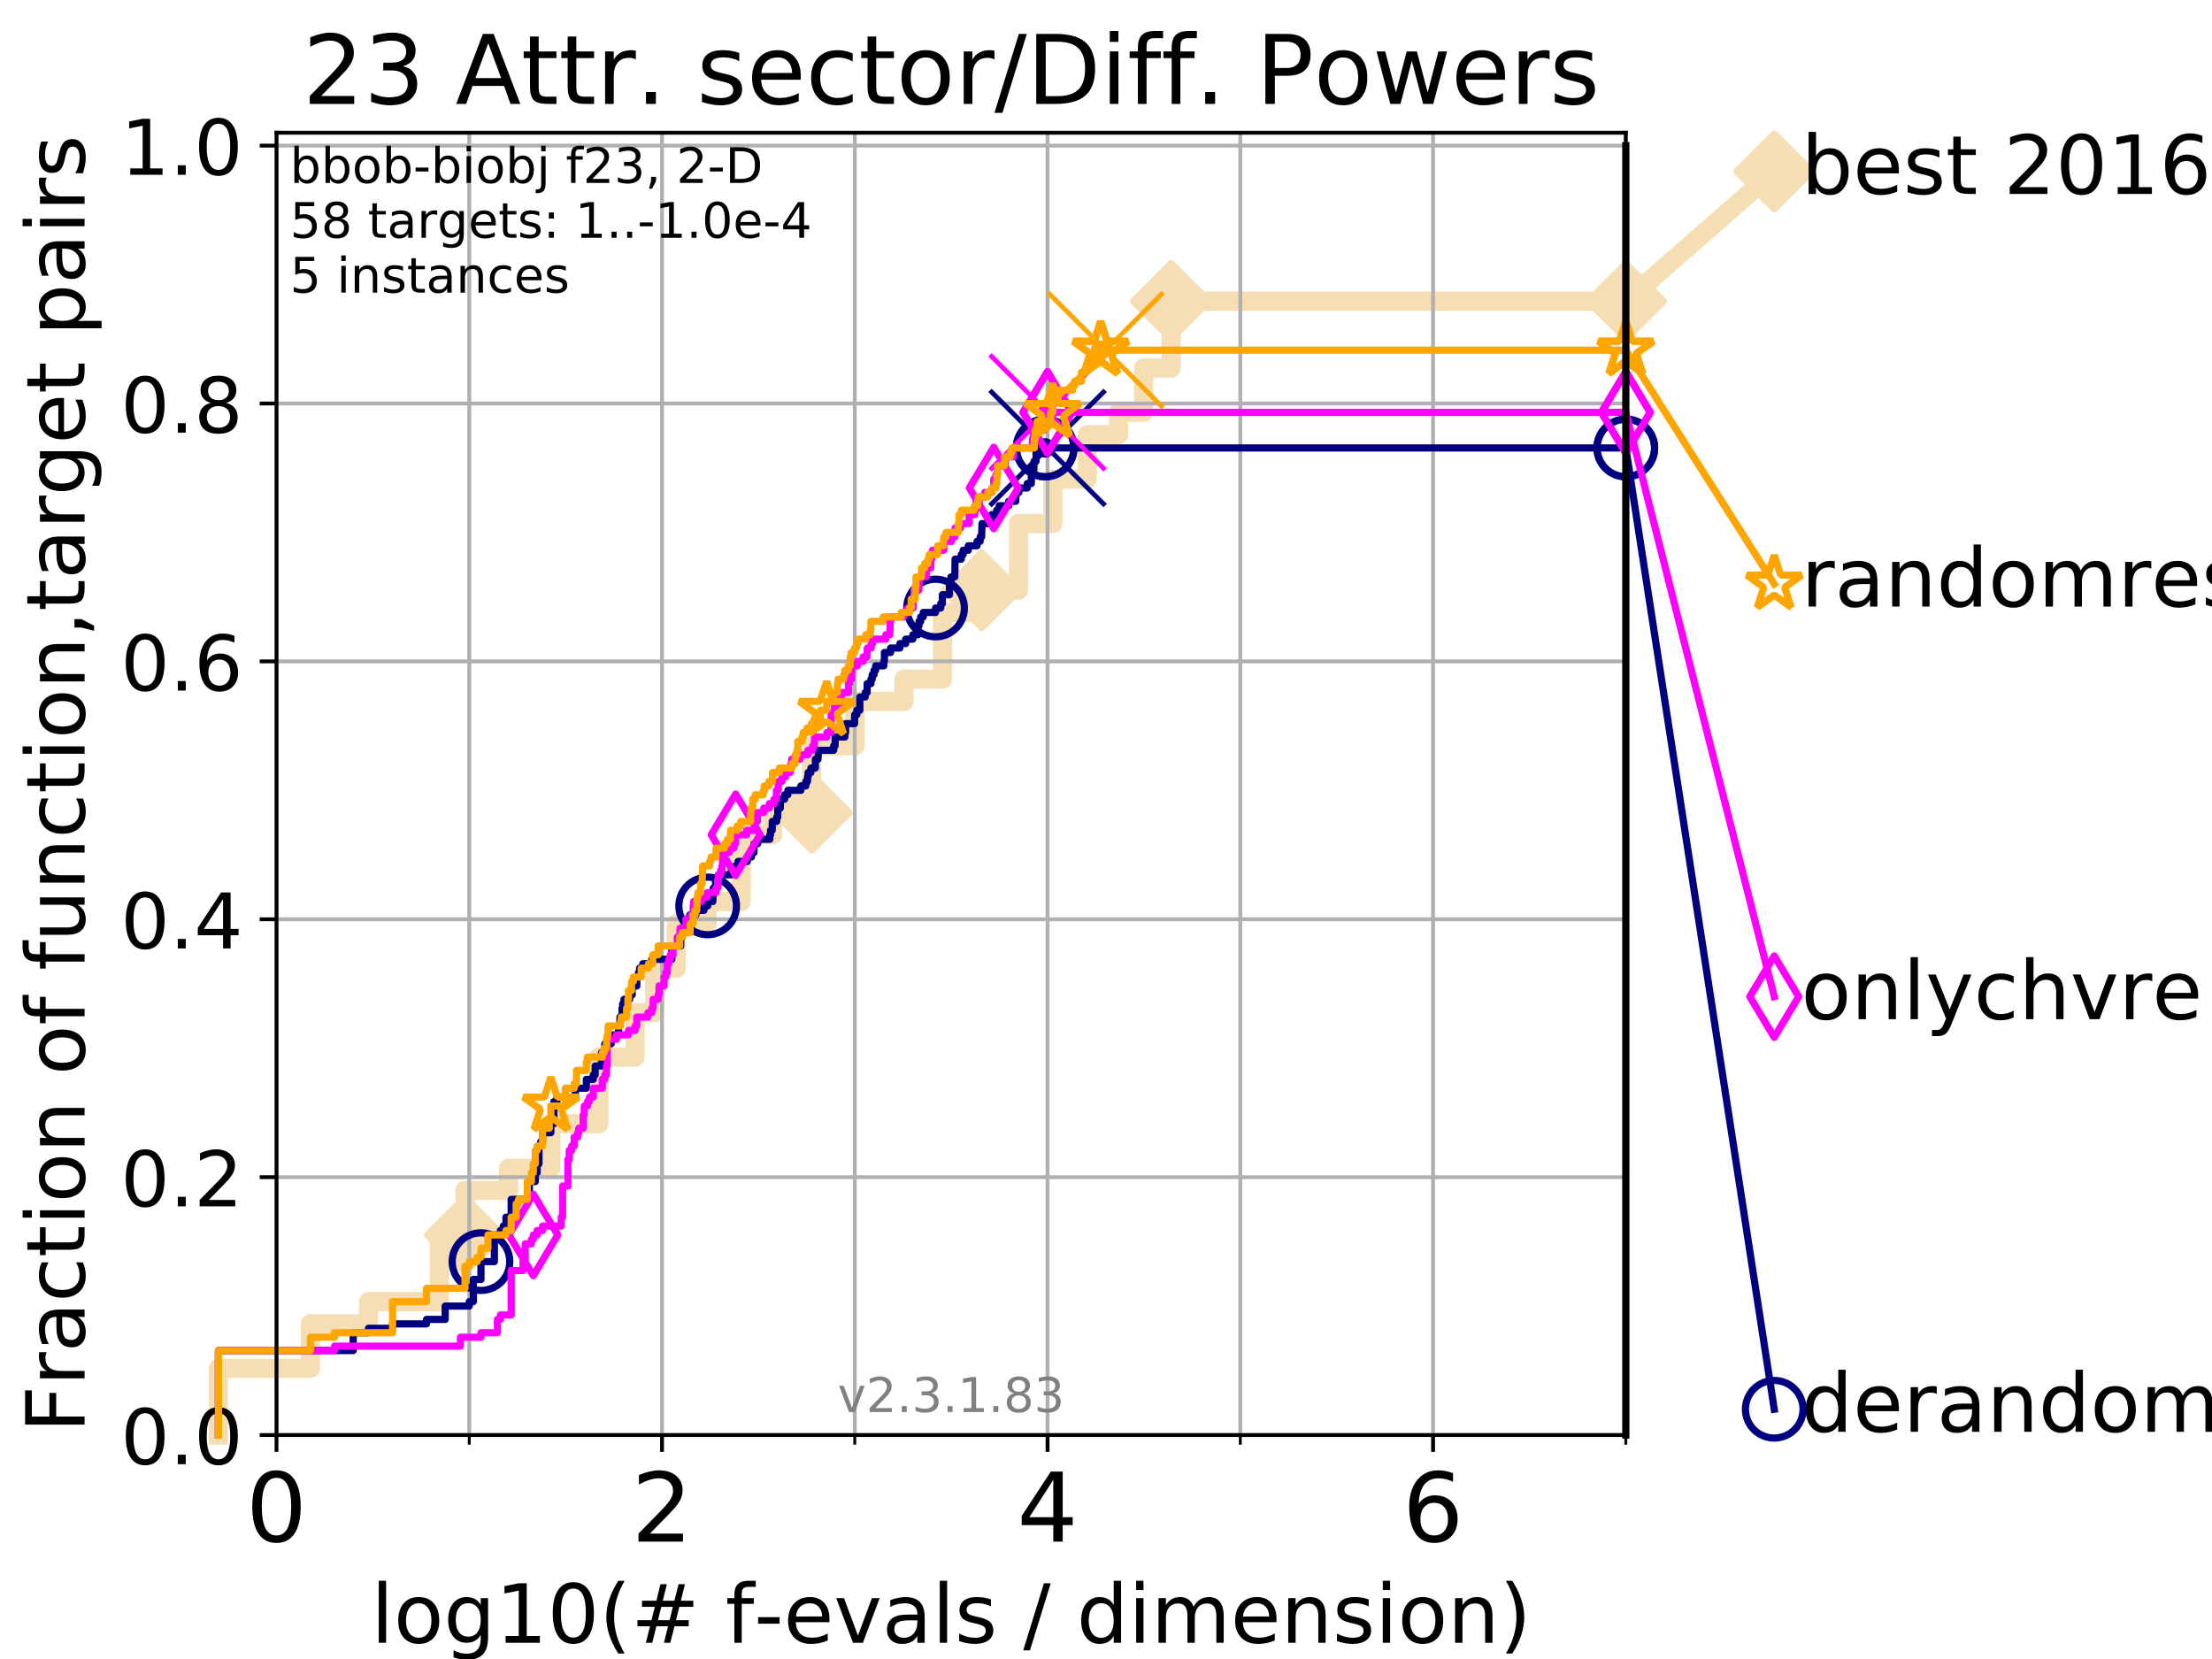 <?xml version="1.0" encoding="utf-8" standalone="no"?>
<!DOCTYPE svg PUBLIC "-//W3C//DTD SVG 1.1//EN"
  "http://www.w3.org/Graphics/SVG/1.1/DTD/svg11.dtd">
<!-- Created with matplotlib (https://matplotlib.org/) -->
<svg height="345.6pt" version="1.1" viewBox="0 0 460.8 345.6" width="460.8pt" xmlns="http://www.w3.org/2000/svg" xmlns:xlink="http://www.w3.org/1999/xlink">
 <defs>
  <style type="text/css">
*{stroke-linecap:butt;stroke-linejoin:round;}
  </style>
 </defs>
 <g id="figure_1">
  <g id="patch_1">
   <path d="M 0 345.6 
L 460.8 345.6 
L 460.8 0 
L 0 0 
z
" style="fill:#ffffff;"/>
  </g>
  <g id="axes_1">
   <g id="patch_2">
    <path d="M 57.6 298.944 
L 338.688 298.944 
L 338.688 27.648 
L 57.6 27.648 
z
" style="fill:#ffffff;"/>
   </g>
   <g id="line2d_1">
    <path d="M 45.512 298.944 
L 45.512 285.05 
L 64.671 285.05 
L 64.671 275.788 
L 76.759 275.788 
L 76.759 271.157 
L 91.535 271.157 
L 91.535 257.263 
L 96.861 257.263 
L 96.861 248.001 
L 105.952 248.001 
L 105.952 243.37 
L 114.751 243.37 
L 114.751 234.107 
L 124.744 234.107 
L 124.744 220.214 
L 132.303 220.214 
L 132.303 210.951 
L 136.362 210.951 
L 136.362 201.689 
L 140.871 201.689 
L 140.871 192.426 
L 147.318 192.426 
L 147.318 187.795 
L 154.406 187.795 
L 154.406 173.901 
L 160.961 173.901 
L 160.961 169.27 
L 169.1 169.27 
L 169.1 155.377 
L 178.101 155.377 
L 178.101 146.114 
L 188.302 146.114 
L 188.302 141.483 
L 196.346 141.483 
L 196.346 127.589 
L 204.52 127.589 
L 204.52 122.958 
L 212.185 122.958 
L 212.185 109.065 
L 219.327 109.065 
L 219.327 99.802 
L 226.478 99.802 
L 226.478 90.54 
L 233.033 90.54 
L 233.033 85.909 
L 238.247 85.909 
L 238.247 76.646 
L 243.968 76.646 
L 243.968 62.753 
L 338.688 62.753 
" style="fill:none;stroke:#f5deb3;stroke-linecap:square;stroke-width:4;"/>
   </g>
   <g id="line2d_2">
    <defs>
     <path d="M 0 7.778 
L 7.778 0 
L 0 -7.778 
L -7.778 0 
z
" id="m09e76fc778" style="stroke:#f5deb3;stroke-linejoin:miter;stroke-width:1.5;"/>
    </defs>
    <g>
     <use style="fill:#f5deb3;stroke:#f5deb3;stroke-linejoin:miter;stroke-width:1.5;" x="96.861" xlink:href="#m09e76fc778" y="257.263"/>
     <use style="fill:#f5deb3;stroke:#f5deb3;stroke-linejoin:miter;stroke-width:1.5;" x="169.1" xlink:href="#m09e76fc778" y="169.27"/>
     <use style="fill:#f5deb3;stroke:#f5deb3;stroke-linejoin:miter;stroke-width:1.5;" x="204.52" xlink:href="#m09e76fc778" y="122.958"/>
     <use style="fill:#f5deb3;stroke:#f5deb3;stroke-linejoin:miter;stroke-width:1.5;" x="243.968" xlink:href="#m09e76fc778" y="62.753"/>
     <use style="fill:#f5deb3;stroke:#f5deb3;stroke-linejoin:miter;stroke-width:1.5;" x="243.968" xlink:href="#m09e76fc778" y="62.753"/>
     <use style="fill:#f5deb3;stroke:#f5deb3;stroke-linejoin:miter;stroke-width:1.5;" x="338.688" xlink:href="#m09e76fc778" y="62.753"/>
    </g>
   </g>
   <g id="line2d_3">
    <path style="fill:none;stroke:#f5deb3;stroke-linecap:square;stroke-width:4;"/>
    <g/>
   </g>
   <g id="line2d_4">
    <path d="M 338.688 62.753 
L 369.608 35.706 
" style="fill:none;stroke:#f5deb3;stroke-linecap:square;stroke-width:4;"/>
    <g>
     <use style="fill:#f5deb3;stroke:#f5deb3;stroke-linejoin:miter;stroke-width:1.5;" x="338.688" xlink:href="#m09e76fc778" y="62.753"/>
     <use style="fill:#f5deb3;stroke:#f5deb3;stroke-linejoin:miter;stroke-width:1.5;" x="369.608" xlink:href="#m09e76fc778" y="35.706"/>
    </g>
   </g>
   <g id="matplotlib.axis_1">
    <g id="xtick_1">
     <g id="line2d_5">
      <path clip-path="url(#p702b957041)" d="M 57.6 298.944 
L 57.6 27.648 
" style="fill:none;stroke:#b0b0b0;stroke-linecap:square;stroke-width:0.8;"/>
     </g>
     <g id="line2d_6">
      <defs>
       <path d="M 0 0 
L 0 3.5 
" id="m10bec02d0d" style="stroke:#000000;stroke-width:0.8;"/>
      </defs>
      <g>
       <use style="stroke:#000000;stroke-width:0.8;" x="57.6" xlink:href="#m10bec02d0d" y="298.944"/>
      </g>
     </g>
     <g id="text_1">
      <!-- 0 -->
      <defs>
       <path d="M 31.781 66.406 
Q 24.172 66.406 20.328 58.906 
Q 16.5 51.422 16.5 36.375 
Q 16.5 21.391 20.328 13.891 
Q 24.172 6.391 31.781 6.391 
Q 39.453 6.391 43.281 13.891 
Q 47.125 21.391 47.125 36.375 
Q 47.125 51.422 43.281 58.906 
Q 39.453 66.406 31.781 66.406 
z
M 31.781 74.219 
Q 44.047 74.219 50.516 64.516 
Q 56.984 54.828 56.984 36.375 
Q 56.984 17.969 50.516 8.266 
Q 44.047 -1.422 31.781 -1.422 
Q 19.531 -1.422 13.062 8.266 
Q 6.594 17.969 6.594 36.375 
Q 6.594 54.828 13.062 64.516 
Q 19.531 74.219 31.781 74.219 
z
" id="DejaVuSans-48"/>
      </defs>
      <g transform="translate(51.237 321.141)scale(0.2 -0.2)">
       <use xlink:href="#DejaVuSans-48"/>
      </g>
     </g>
    </g>
    <g id="xtick_2">
     <g id="line2d_7">
      <path clip-path="url(#p702b957041)" d="M 137.911 298.944 
L 137.911 27.648 
" style="fill:none;stroke:#b0b0b0;stroke-linecap:square;stroke-width:0.8;"/>
     </g>
     <g id="line2d_8">
      <g>
       <use style="stroke:#000000;stroke-width:0.8;" x="137.911" xlink:href="#m10bec02d0d" y="298.944"/>
      </g>
     </g>
     <g id="text_2">
      <!-- 2 -->
      <defs>
       <path d="M 19.188 8.297 
L 53.609 8.297 
L 53.609 0 
L 7.328 0 
L 7.328 8.297 
Q 12.938 14.109 22.625 23.891 
Q 32.328 33.688 34.812 36.531 
Q 39.547 41.844 41.422 45.531 
Q 43.312 49.219 43.312 52.781 
Q 43.312 58.594 39.234 62.25 
Q 35.156 65.922 28.609 65.922 
Q 23.969 65.922 18.812 64.312 
Q 13.672 62.703 7.812 59.422 
L 7.812 69.391 
Q 13.766 71.781 18.938 73 
Q 24.125 74.219 28.422 74.219 
Q 39.75 74.219 46.484 68.547 
Q 53.219 62.891 53.219 53.422 
Q 53.219 48.922 51.531 44.891 
Q 49.859 40.875 45.406 35.406 
Q 44.188 33.984 37.641 27.219 
Q 31.109 20.453 19.188 8.297 
z
" id="DejaVuSans-50"/>
      </defs>
      <g transform="translate(131.548 321.141)scale(0.2 -0.2)">
       <use xlink:href="#DejaVuSans-50"/>
      </g>
     </g>
    </g>
    <g id="xtick_3">
     <g id="line2d_9">
      <path clip-path="url(#p702b957041)" d="M 218.222 298.944 
L 218.222 27.648 
" style="fill:none;stroke:#b0b0b0;stroke-linecap:square;stroke-width:0.8;"/>
     </g>
     <g id="line2d_10">
      <g>
       <use style="stroke:#000000;stroke-width:0.8;" x="218.222" xlink:href="#m10bec02d0d" y="298.944"/>
      </g>
     </g>
     <g id="text_3">
      <!-- 4 -->
      <defs>
       <path d="M 37.797 64.312 
L 12.891 25.391 
L 37.797 25.391 
z
M 35.203 72.906 
L 47.609 72.906 
L 47.609 25.391 
L 58.016 25.391 
L 58.016 17.188 
L 47.609 17.188 
L 47.609 0 
L 37.797 0 
L 37.797 17.188 
L 4.891 17.188 
L 4.891 26.703 
z
" id="DejaVuSans-52"/>
      </defs>
      <g transform="translate(211.859 321.141)scale(0.2 -0.2)">
       <use xlink:href="#DejaVuSans-52"/>
      </g>
     </g>
    </g>
    <g id="xtick_4">
     <g id="line2d_11">
      <path clip-path="url(#p702b957041)" d="M 298.533 298.944 
L 298.533 27.648 
" style="fill:none;stroke:#b0b0b0;stroke-linecap:square;stroke-width:0.8;"/>
     </g>
     <g id="line2d_12">
      <g>
       <use style="stroke:#000000;stroke-width:0.8;" x="298.533" xlink:href="#m10bec02d0d" y="298.944"/>
      </g>
     </g>
     <g id="text_4">
      <!-- 6 -->
      <defs>
       <path d="M 33.016 40.375 
Q 26.375 40.375 22.484 35.828 
Q 18.609 31.297 18.609 23.391 
Q 18.609 15.531 22.484 10.953 
Q 26.375 6.391 33.016 6.391 
Q 39.656 6.391 43.531 10.953 
Q 47.406 15.531 47.406 23.391 
Q 47.406 31.297 43.531 35.828 
Q 39.656 40.375 33.016 40.375 
z
M 52.594 71.297 
L 52.594 62.312 
Q 48.875 64.062 45.094 64.984 
Q 41.312 65.922 37.594 65.922 
Q 27.828 65.922 22.672 59.328 
Q 17.531 52.734 16.797 39.406 
Q 19.672 43.656 24.016 45.922 
Q 28.375 48.188 33.594 48.188 
Q 44.578 48.188 50.953 41.516 
Q 57.328 34.859 57.328 23.391 
Q 57.328 12.156 50.688 5.359 
Q 44.047 -1.422 33.016 -1.422 
Q 20.359 -1.422 13.672 8.266 
Q 6.984 17.969 6.984 36.375 
Q 6.984 53.656 15.188 63.938 
Q 23.391 74.219 37.203 74.219 
Q 40.922 74.219 44.703 73.484 
Q 48.484 72.75 52.594 71.297 
z
" id="DejaVuSans-54"/>
      </defs>
      <g transform="translate(292.17 321.141)scale(0.2 -0.2)">
       <use xlink:href="#DejaVuSans-54"/>
      </g>
     </g>
    </g>
    <g id="xtick_5">
     <g id="line2d_13">
      <path clip-path="url(#p702b957041)" d="M 97.755 298.944 
L 97.755 27.648 
" style="fill:none;stroke:#b0b0b0;stroke-linecap:square;stroke-width:0.8;"/>
     </g>
     <g id="line2d_14">
      <defs>
       <path d="M 0 0 
L 0 2 
" id="m4c16b0ba86" style="stroke:#000000;stroke-width:0.6;"/>
      </defs>
      <g>
       <use style="stroke:#000000;stroke-width:0.6;" x="97.755" xlink:href="#m4c16b0ba86" y="298.944"/>
      </g>
     </g>
    </g>
    <g id="xtick_6">
     <g id="line2d_15">
      <path clip-path="url(#p702b957041)" d="M 178.066 298.944 
L 178.066 27.648 
" style="fill:none;stroke:#b0b0b0;stroke-linecap:square;stroke-width:0.8;"/>
     </g>
     <g id="line2d_16">
      <g>
       <use style="stroke:#000000;stroke-width:0.6;" x="178.066" xlink:href="#m4c16b0ba86" y="298.944"/>
      </g>
     </g>
    </g>
    <g id="xtick_7">
     <g id="line2d_17">
      <path clip-path="url(#p702b957041)" d="M 258.377 298.944 
L 258.377 27.648 
" style="fill:none;stroke:#b0b0b0;stroke-linecap:square;stroke-width:0.8;"/>
     </g>
     <g id="line2d_18">
      <g>
       <use style="stroke:#000000;stroke-width:0.6;" x="258.377" xlink:href="#m4c16b0ba86" y="298.944"/>
      </g>
     </g>
    </g>
    <g id="xtick_8">
     <g id="line2d_19">
      <path clip-path="url(#p702b957041)" d="M 338.688 298.944 
L 338.688 27.648 
" style="fill:none;stroke:#b0b0b0;stroke-linecap:square;stroke-width:0.8;"/>
     </g>
     <g id="line2d_20">
      <g>
       <use style="stroke:#000000;stroke-width:0.6;" x="338.688" xlink:href="#m4c16b0ba86" y="298.944"/>
      </g>
     </g>
    </g>
    <g id="text_5">
     <!-- log10(# f-evals / dimension) -->
     <defs>
      <path d="M 9.422 75.984 
L 18.406 75.984 
L 18.406 0 
L 9.422 0 
z
" id="DejaVuSans-108"/>
      <path d="M 30.609 48.391 
Q 23.391 48.391 19.188 42.75 
Q 14.984 37.109 14.984 27.297 
Q 14.984 17.484 19.156 11.844 
Q 23.344 6.203 30.609 6.203 
Q 37.797 6.203 41.984 11.859 
Q 46.188 17.531 46.188 27.297 
Q 46.188 37.016 41.984 42.703 
Q 37.797 48.391 30.609 48.391 
z
M 30.609 56 
Q 42.328 56 49.016 48.375 
Q 55.719 40.766 55.719 27.297 
Q 55.719 13.875 49.016 6.219 
Q 42.328 -1.422 30.609 -1.422 
Q 18.844 -1.422 12.172 6.219 
Q 5.516 13.875 5.516 27.297 
Q 5.516 40.766 12.172 48.375 
Q 18.844 56 30.609 56 
z
" id="DejaVuSans-111"/>
      <path d="M 45.406 27.984 
Q 45.406 37.75 41.375 43.109 
Q 37.359 48.484 30.078 48.484 
Q 22.859 48.484 18.828 43.109 
Q 14.797 37.75 14.797 27.984 
Q 14.797 18.266 18.828 12.891 
Q 22.859 7.516 30.078 7.516 
Q 37.359 7.516 41.375 12.891 
Q 45.406 18.266 45.406 27.984 
z
M 54.391 6.781 
Q 54.391 -7.172 48.188 -13.984 
Q 42 -20.797 29.203 -20.797 
Q 24.469 -20.797 20.266 -20.094 
Q 16.062 -19.391 12.109 -17.922 
L 12.109 -9.188 
Q 16.062 -11.328 19.922 -12.344 
Q 23.781 -13.375 27.781 -13.375 
Q 36.625 -13.375 41.016 -8.766 
Q 45.406 -4.156 45.406 5.172 
L 45.406 9.625 
Q 42.625 4.781 38.281 2.391 
Q 33.938 0 27.875 0 
Q 17.828 0 11.672 7.656 
Q 5.516 15.328 5.516 27.984 
Q 5.516 40.672 11.672 48.328 
Q 17.828 56 27.875 56 
Q 33.938 56 38.281 53.609 
Q 42.625 51.219 45.406 46.391 
L 45.406 54.688 
L 54.391 54.688 
z
" id="DejaVuSans-103"/>
      <path d="M 12.406 8.297 
L 28.516 8.297 
L 28.516 63.922 
L 10.984 60.406 
L 10.984 69.391 
L 28.422 72.906 
L 38.281 72.906 
L 38.281 8.297 
L 54.391 8.297 
L 54.391 0 
L 12.406 0 
z
" id="DejaVuSans-49"/>
      <path d="M 31 75.875 
Q 24.469 64.656 21.281 53.656 
Q 18.109 42.672 18.109 31.391 
Q 18.109 20.125 21.312 9.062 
Q 24.516 -2 31 -13.188 
L 23.188 -13.188 
Q 15.875 -1.703 12.234 9.375 
Q 8.594 20.453 8.594 31.391 
Q 8.594 42.281 12.203 53.312 
Q 15.828 64.359 23.188 75.875 
z
" id="DejaVuSans-40"/>
      <path d="M 51.125 44 
L 36.922 44 
L 32.812 27.688 
L 47.125 27.688 
z
M 43.797 71.781 
L 38.719 51.516 
L 52.984 51.516 
L 58.109 71.781 
L 65.922 71.781 
L 60.891 51.516 
L 76.125 51.516 
L 76.125 44 
L 58.984 44 
L 54.984 27.688 
L 70.516 27.688 
L 70.516 20.219 
L 53.078 20.219 
L 48 0 
L 40.188 0 
L 45.219 20.219 
L 30.906 20.219 
L 25.875 0 
L 18.016 0 
L 23.094 20.219 
L 7.719 20.219 
L 7.719 27.688 
L 24.906 27.688 
L 29 44 
L 13.281 44 
L 13.281 51.516 
L 30.906 51.516 
L 35.891 71.781 
z
" id="DejaVuSans-35"/>
      <path id="DejaVuSans-32"/>
      <path d="M 37.109 75.984 
L 37.109 68.5 
L 28.516 68.5 
Q 23.688 68.5 21.797 66.547 
Q 19.922 64.594 19.922 59.516 
L 19.922 54.688 
L 34.719 54.688 
L 34.719 47.703 
L 19.922 47.703 
L 19.922 0 
L 10.891 0 
L 10.891 47.703 
L 2.297 47.703 
L 2.297 54.688 
L 10.891 54.688 
L 10.891 58.5 
Q 10.891 67.625 15.141 71.797 
Q 19.391 75.984 28.609 75.984 
z
" id="DejaVuSans-102"/>
      <path d="M 4.891 31.391 
L 31.203 31.391 
L 31.203 23.391 
L 4.891 23.391 
z
" id="DejaVuSans-45"/>
      <path d="M 56.203 29.594 
L 56.203 25.203 
L 14.891 25.203 
Q 15.484 15.922 20.484 11.062 
Q 25.484 6.203 34.422 6.203 
Q 39.594 6.203 44.453 7.469 
Q 49.312 8.734 54.109 11.281 
L 54.109 2.781 
Q 49.266 0.734 44.188 -0.344 
Q 39.109 -1.422 33.891 -1.422 
Q 20.797 -1.422 13.156 6.188 
Q 5.516 13.812 5.516 26.812 
Q 5.516 40.234 12.766 48.109 
Q 20.016 56 32.328 56 
Q 43.359 56 49.781 48.891 
Q 56.203 41.797 56.203 29.594 
z
M 47.219 32.234 
Q 47.125 39.594 43.094 43.984 
Q 39.062 48.391 32.422 48.391 
Q 24.906 48.391 20.391 44.141 
Q 15.875 39.891 15.188 32.172 
z
" id="DejaVuSans-101"/>
      <path d="M 2.984 54.688 
L 12.5 54.688 
L 29.594 8.797 
L 46.688 54.688 
L 56.203 54.688 
L 35.688 0 
L 23.484 0 
z
" id="DejaVuSans-118"/>
      <path d="M 34.281 27.484 
Q 23.391 27.484 19.188 25 
Q 14.984 22.516 14.984 16.5 
Q 14.984 11.719 18.141 8.906 
Q 21.297 6.109 26.703 6.109 
Q 34.188 6.109 38.703 11.406 
Q 43.219 16.703 43.219 25.484 
L 43.219 27.484 
z
M 52.203 31.203 
L 52.203 0 
L 43.219 0 
L 43.219 8.297 
Q 40.141 3.328 35.547 0.953 
Q 30.953 -1.422 24.312 -1.422 
Q 15.922 -1.422 10.953 3.297 
Q 6 8.016 6 15.922 
Q 6 25.141 12.172 29.828 
Q 18.359 34.516 30.609 34.516 
L 43.219 34.516 
L 43.219 35.406 
Q 43.219 41.609 39.141 45 
Q 35.062 48.391 27.688 48.391 
Q 23 48.391 18.547 47.266 
Q 14.109 46.141 10.016 43.891 
L 10.016 52.203 
Q 14.938 54.109 19.578 55.047 
Q 24.219 56 28.609 56 
Q 40.484 56 46.344 49.844 
Q 52.203 43.703 52.203 31.203 
z
" id="DejaVuSans-97"/>
      <path d="M 44.281 53.078 
L 44.281 44.578 
Q 40.484 46.531 36.375 47.5 
Q 32.281 48.484 27.875 48.484 
Q 21.188 48.484 17.844 46.438 
Q 14.5 44.391 14.5 40.281 
Q 14.5 37.156 16.891 35.375 
Q 19.281 33.594 26.516 31.984 
L 29.594 31.297 
Q 39.156 29.25 43.188 25.516 
Q 47.219 21.781 47.219 15.094 
Q 47.219 7.469 41.188 3.016 
Q 35.156 -1.422 24.609 -1.422 
Q 20.219 -1.422 15.453 -0.562 
Q 10.688 0.297 5.422 2 
L 5.422 11.281 
Q 10.406 8.688 15.234 7.391 
Q 20.062 6.109 24.812 6.109 
Q 31.156 6.109 34.562 8.281 
Q 37.984 10.453 37.984 14.406 
Q 37.984 18.062 35.516 20.016 
Q 33.062 21.969 24.703 23.781 
L 21.578 24.516 
Q 13.234 26.266 9.516 29.906 
Q 5.812 33.547 5.812 39.891 
Q 5.812 47.609 11.281 51.797 
Q 16.75 56 26.812 56 
Q 31.781 56 36.172 55.266 
Q 40.578 54.547 44.281 53.078 
z
" id="DejaVuSans-115"/>
      <path d="M 25.391 72.906 
L 33.688 72.906 
L 8.297 -9.281 
L 0 -9.281 
z
" id="DejaVuSans-47"/>
      <path d="M 45.406 46.391 
L 45.406 75.984 
L 54.391 75.984 
L 54.391 0 
L 45.406 0 
L 45.406 8.203 
Q 42.578 3.328 38.25 0.953 
Q 33.938 -1.422 27.875 -1.422 
Q 17.969 -1.422 11.734 6.484 
Q 5.516 14.406 5.516 27.297 
Q 5.516 40.188 11.734 48.094 
Q 17.969 56 27.875 56 
Q 33.938 56 38.25 53.625 
Q 42.578 51.266 45.406 46.391 
z
M 14.797 27.297 
Q 14.797 17.391 18.875 11.75 
Q 22.953 6.109 30.078 6.109 
Q 37.203 6.109 41.297 11.75 
Q 45.406 17.391 45.406 27.297 
Q 45.406 37.203 41.297 42.844 
Q 37.203 48.484 30.078 48.484 
Q 22.953 48.484 18.875 42.844 
Q 14.797 37.203 14.797 27.297 
z
" id="DejaVuSans-100"/>
      <path d="M 9.422 54.688 
L 18.406 54.688 
L 18.406 0 
L 9.422 0 
z
M 9.422 75.984 
L 18.406 75.984 
L 18.406 64.594 
L 9.422 64.594 
z
" id="DejaVuSans-105"/>
      <path d="M 52 44.188 
Q 55.375 50.25 60.062 53.125 
Q 64.75 56 71.094 56 
Q 79.641 56 84.281 50.016 
Q 88.922 44.047 88.922 33.016 
L 88.922 0 
L 79.891 0 
L 79.891 32.719 
Q 79.891 40.578 77.094 44.375 
Q 74.312 48.188 68.609 48.188 
Q 61.625 48.188 57.562 43.547 
Q 53.516 38.922 53.516 30.906 
L 53.516 0 
L 44.484 0 
L 44.484 32.719 
Q 44.484 40.625 41.703 44.406 
Q 38.922 48.188 33.109 48.188 
Q 26.219 48.188 22.156 43.531 
Q 18.109 38.875 18.109 30.906 
L 18.109 0 
L 9.078 0 
L 9.078 54.688 
L 18.109 54.688 
L 18.109 46.188 
Q 21.188 51.219 25.484 53.609 
Q 29.781 56 35.688 56 
Q 41.656 56 45.828 52.969 
Q 50 49.953 52 44.188 
z
" id="DejaVuSans-109"/>
      <path d="M 54.891 33.016 
L 54.891 0 
L 45.906 0 
L 45.906 32.719 
Q 45.906 40.484 42.875 44.328 
Q 39.844 48.188 33.797 48.188 
Q 26.516 48.188 22.312 43.547 
Q 18.109 38.922 18.109 30.906 
L 18.109 0 
L 9.078 0 
L 9.078 54.688 
L 18.109 54.688 
L 18.109 46.188 
Q 21.344 51.125 25.703 53.562 
Q 30.078 56 35.797 56 
Q 45.219 56 50.047 50.172 
Q 54.891 44.344 54.891 33.016 
z
" id="DejaVuSans-110"/>
      <path d="M 8.016 75.875 
L 15.828 75.875 
Q 23.141 64.359 26.781 53.312 
Q 30.422 42.281 30.422 31.391 
Q 30.422 20.453 26.781 9.375 
Q 23.141 -1.703 15.828 -13.188 
L 8.016 -13.188 
Q 14.5 -2 17.703 9.062 
Q 20.906 20.125 20.906 31.391 
Q 20.906 42.672 17.703 53.656 
Q 14.5 64.656 8.016 75.875 
z
" id="DejaVuSans-41"/>
     </defs>
     <g transform="translate(77.303 342.218)scale(0.17 -0.17)">
      <use xlink:href="#DejaVuSans-108"/>
      <use x="27.783" xlink:href="#DejaVuSans-111"/>
      <use x="88.965" xlink:href="#DejaVuSans-103"/>
      <use x="152.441" xlink:href="#DejaVuSans-49"/>
      <use x="216.064" xlink:href="#DejaVuSans-48"/>
      <use x="279.688" xlink:href="#DejaVuSans-40"/>
      <use x="318.701" xlink:href="#DejaVuSans-35"/>
      <use x="402.49" xlink:href="#DejaVuSans-32"/>
      <use x="434.277" xlink:href="#DejaVuSans-102"/>
      <use x="469.404" xlink:href="#DejaVuSans-45"/>
      <use x="505.488" xlink:href="#DejaVuSans-101"/>
      <use x="567.012" xlink:href="#DejaVuSans-118"/>
      <use x="626.191" xlink:href="#DejaVuSans-97"/>
      <use x="687.471" xlink:href="#DejaVuSans-108"/>
      <use x="715.254" xlink:href="#DejaVuSans-115"/>
      <use x="767.354" xlink:href="#DejaVuSans-32"/>
      <use x="799.141" xlink:href="#DejaVuSans-47"/>
      <use x="832.832" xlink:href="#DejaVuSans-32"/>
      <use x="864.619" xlink:href="#DejaVuSans-100"/>
      <use x="928.096" xlink:href="#DejaVuSans-105"/>
      <use x="955.879" xlink:href="#DejaVuSans-109"/>
      <use x="1053.291" xlink:href="#DejaVuSans-101"/>
      <use x="1114.814" xlink:href="#DejaVuSans-110"/>
      <use x="1178.193" xlink:href="#DejaVuSans-115"/>
      <use x="1230.293" xlink:href="#DejaVuSans-105"/>
      <use x="1258.076" xlink:href="#DejaVuSans-111"/>
      <use x="1319.258" xlink:href="#DejaVuSans-110"/>
      <use x="1382.637" xlink:href="#DejaVuSans-41"/>
     </g>
    </g>
   </g>
   <g id="matplotlib.axis_2">
    <g id="ytick_1">
     <g id="line2d_21">
      <path clip-path="url(#p702b957041)" d="M 57.6 298.944 
L 338.688 298.944 
" style="fill:none;stroke:#b0b0b0;stroke-linecap:square;stroke-width:0.8;"/>
     </g>
     <g id="line2d_22">
      <defs>
       <path d="M 0 0 
L -3.5 0 
" id="mb01c83cdf6" style="stroke:#000000;stroke-width:0.8;"/>
      </defs>
      <g>
       <use style="stroke:#000000;stroke-width:0.8;" x="57.6" xlink:href="#mb01c83cdf6" y="298.944"/>
      </g>
     </g>
     <g id="text_6">
      <!-- 0.0 -->
      <defs>
       <path d="M 10.688 12.406 
L 21 12.406 
L 21 0 
L 10.688 0 
z
" id="DejaVuSans-46"/>
      </defs>
      <g transform="translate(25.155 305.023)scale(0.16 -0.16)">
       <use xlink:href="#DejaVuSans-48"/>
       <use x="63.623" xlink:href="#DejaVuSans-46"/>
       <use x="95.41" xlink:href="#DejaVuSans-48"/>
      </g>
     </g>
    </g>
    <g id="ytick_2">
     <g id="line2d_23">
      <path clip-path="url(#p702b957041)" d="M 57.6 245.222 
L 338.688 245.222 
" style="fill:none;stroke:#b0b0b0;stroke-linecap:square;stroke-width:0.8;"/>
     </g>
     <g id="line2d_24">
      <g>
       <use style="stroke:#000000;stroke-width:0.8;" x="57.6" xlink:href="#mb01c83cdf6" y="245.222"/>
      </g>
     </g>
     <g id="text_7">
      <!-- 0.2 -->
      <g transform="translate(25.155 251.301)scale(0.16 -0.16)">
       <use xlink:href="#DejaVuSans-48"/>
       <use x="63.623" xlink:href="#DejaVuSans-46"/>
       <use x="95.41" xlink:href="#DejaVuSans-50"/>
      </g>
     </g>
    </g>
    <g id="ytick_3">
     <g id="line2d_25">
      <path clip-path="url(#p702b957041)" d="M 57.6 191.5 
L 338.688 191.5 
" style="fill:none;stroke:#b0b0b0;stroke-linecap:square;stroke-width:0.8;"/>
     </g>
     <g id="line2d_26">
      <g>
       <use style="stroke:#000000;stroke-width:0.8;" x="57.6" xlink:href="#mb01c83cdf6" y="191.5"/>
      </g>
     </g>
     <g id="text_8">
      <!-- 0.4 -->
      <g transform="translate(25.155 197.579)scale(0.16 -0.16)">
       <use xlink:href="#DejaVuSans-48"/>
       <use x="63.623" xlink:href="#DejaVuSans-46"/>
       <use x="95.41" xlink:href="#DejaVuSans-52"/>
      </g>
     </g>
    </g>
    <g id="ytick_4">
     <g id="line2d_27">
      <path clip-path="url(#p702b957041)" d="M 57.6 137.778 
L 338.688 137.778 
" style="fill:none;stroke:#b0b0b0;stroke-linecap:square;stroke-width:0.8;"/>
     </g>
     <g id="line2d_28">
      <g>
       <use style="stroke:#000000;stroke-width:0.8;" x="57.6" xlink:href="#mb01c83cdf6" y="137.778"/>
      </g>
     </g>
     <g id="text_9">
      <!-- 0.6 -->
      <g transform="translate(25.155 143.857)scale(0.16 -0.16)">
       <use xlink:href="#DejaVuSans-48"/>
       <use x="63.623" xlink:href="#DejaVuSans-46"/>
       <use x="95.41" xlink:href="#DejaVuSans-54"/>
      </g>
     </g>
    </g>
    <g id="ytick_5">
     <g id="line2d_29">
      <path clip-path="url(#p702b957041)" d="M 57.6 84.056 
L 338.688 84.056 
" style="fill:none;stroke:#b0b0b0;stroke-linecap:square;stroke-width:0.8;"/>
     </g>
     <g id="line2d_30">
      <g>
       <use style="stroke:#000000;stroke-width:0.8;" x="57.6" xlink:href="#mb01c83cdf6" y="84.056"/>
      </g>
     </g>
     <g id="text_10">
      <!-- 0.8 -->
      <defs>
       <path d="M 31.781 34.625 
Q 24.75 34.625 20.719 30.859 
Q 16.703 27.094 16.703 20.516 
Q 16.703 13.922 20.719 10.156 
Q 24.75 6.391 31.781 6.391 
Q 38.812 6.391 42.859 10.172 
Q 46.922 13.969 46.922 20.516 
Q 46.922 27.094 42.891 30.859 
Q 38.875 34.625 31.781 34.625 
z
M 21.922 38.812 
Q 15.578 40.375 12.031 44.719 
Q 8.5 49.078 8.5 55.328 
Q 8.5 64.062 14.719 69.141 
Q 20.953 74.219 31.781 74.219 
Q 42.672 74.219 48.875 69.141 
Q 55.078 64.062 55.078 55.328 
Q 55.078 49.078 51.531 44.719 
Q 48 40.375 41.703 38.812 
Q 48.828 37.156 52.797 32.312 
Q 56.781 27.484 56.781 20.516 
Q 56.781 9.906 50.312 4.234 
Q 43.844 -1.422 31.781 -1.422 
Q 19.734 -1.422 13.25 4.234 
Q 6.781 9.906 6.781 20.516 
Q 6.781 27.484 10.781 32.312 
Q 14.797 37.156 21.922 38.812 
z
M 18.312 54.391 
Q 18.312 48.734 21.844 45.562 
Q 25.391 42.391 31.781 42.391 
Q 38.141 42.391 41.719 45.562 
Q 45.312 48.734 45.312 54.391 
Q 45.312 60.062 41.719 63.234 
Q 38.141 66.406 31.781 66.406 
Q 25.391 66.406 21.844 63.234 
Q 18.312 60.062 18.312 54.391 
z
" id="DejaVuSans-56"/>
      </defs>
      <g transform="translate(25.155 90.135)scale(0.16 -0.16)">
       <use xlink:href="#DejaVuSans-48"/>
       <use x="63.623" xlink:href="#DejaVuSans-46"/>
       <use x="95.41" xlink:href="#DejaVuSans-56"/>
      </g>
     </g>
    </g>
    <g id="ytick_6">
     <g id="line2d_31">
      <path clip-path="url(#p702b957041)" d="M 57.6 30.334 
L 338.688 30.334 
" style="fill:none;stroke:#b0b0b0;stroke-linecap:square;stroke-width:0.8;"/>
     </g>
     <g id="line2d_32">
      <g>
       <use style="stroke:#000000;stroke-width:0.8;" x="57.6" xlink:href="#mb01c83cdf6" y="30.334"/>
      </g>
     </g>
     <g id="text_11">
      <!-- 1.0 -->
      <g transform="translate(25.155 36.413)scale(0.16 -0.16)">
       <use xlink:href="#DejaVuSans-49"/>
       <use x="63.623" xlink:href="#DejaVuSans-46"/>
       <use x="95.41" xlink:href="#DejaVuSans-48"/>
      </g>
     </g>
    </g>
    <g id="text_12">
     <!-- Fraction of function,target pairs -->
     <defs>
      <path d="M 9.812 72.906 
L 51.703 72.906 
L 51.703 64.594 
L 19.672 64.594 
L 19.672 43.109 
L 48.578 43.109 
L 48.578 34.812 
L 19.672 34.812 
L 19.672 0 
L 9.812 0 
z
" id="DejaVuSans-70"/>
      <path d="M 41.109 46.297 
Q 39.594 47.172 37.812 47.578 
Q 36.031 48 33.891 48 
Q 26.266 48 22.188 43.047 
Q 18.109 38.094 18.109 28.812 
L 18.109 0 
L 9.078 0 
L 9.078 54.688 
L 18.109 54.688 
L 18.109 46.188 
Q 20.953 51.172 25.484 53.578 
Q 30.031 56 36.531 56 
Q 37.453 56 38.578 55.875 
Q 39.703 55.766 41.062 55.516 
z
" id="DejaVuSans-114"/>
      <path d="M 48.781 52.594 
L 48.781 44.188 
Q 44.969 46.297 41.141 47.344 
Q 37.312 48.391 33.406 48.391 
Q 24.656 48.391 19.812 42.844 
Q 14.984 37.312 14.984 27.297 
Q 14.984 17.281 19.812 11.734 
Q 24.656 6.203 33.406 6.203 
Q 37.312 6.203 41.141 7.25 
Q 44.969 8.297 48.781 10.406 
L 48.781 2.094 
Q 45.016 0.344 40.984 -0.531 
Q 36.969 -1.422 32.422 -1.422 
Q 20.062 -1.422 12.781 6.344 
Q 5.516 14.109 5.516 27.297 
Q 5.516 40.672 12.859 48.328 
Q 20.219 56 33.016 56 
Q 37.156 56 41.109 55.141 
Q 45.062 54.297 48.781 52.594 
z
" id="DejaVuSans-99"/>
      <path d="M 18.312 70.219 
L 18.312 54.688 
L 36.812 54.688 
L 36.812 47.703 
L 18.312 47.703 
L 18.312 18.016 
Q 18.312 11.328 20.141 9.422 
Q 21.969 7.516 27.594 7.516 
L 36.812 7.516 
L 36.812 0 
L 27.594 0 
Q 17.188 0 13.234 3.875 
Q 9.281 7.766 9.281 18.016 
L 9.281 47.703 
L 2.688 47.703 
L 2.688 54.688 
L 9.281 54.688 
L 9.281 70.219 
z
" id="DejaVuSans-116"/>
      <path d="M 8.5 21.578 
L 8.5 54.688 
L 17.484 54.688 
L 17.484 21.922 
Q 17.484 14.156 20.5 10.266 
Q 23.531 6.391 29.594 6.391 
Q 36.859 6.391 41.078 11.031 
Q 45.312 15.672 45.312 23.688 
L 45.312 54.688 
L 54.297 54.688 
L 54.297 0 
L 45.312 0 
L 45.312 8.406 
Q 42.047 3.422 37.719 1 
Q 33.406 -1.422 27.688 -1.422 
Q 18.266 -1.422 13.375 4.438 
Q 8.5 10.297 8.5 21.578 
z
M 31.109 56 
z
" id="DejaVuSans-117"/>
      <path d="M 11.719 12.406 
L 22.016 12.406 
L 22.016 4 
L 14.016 -11.625 
L 7.719 -11.625 
L 11.719 4 
z
" id="DejaVuSans-44"/>
      <path d="M 18.109 8.203 
L 18.109 -20.797 
L 9.078 -20.797 
L 9.078 54.688 
L 18.109 54.688 
L 18.109 46.391 
Q 20.953 51.266 25.266 53.625 
Q 29.594 56 35.594 56 
Q 45.562 56 51.781 48.094 
Q 58.016 40.188 58.016 27.297 
Q 58.016 14.406 51.781 6.484 
Q 45.562 -1.422 35.594 -1.422 
Q 29.594 -1.422 25.266 0.953 
Q 20.953 3.328 18.109 8.203 
z
M 48.688 27.297 
Q 48.688 37.203 44.609 42.844 
Q 40.531 48.484 33.406 48.484 
Q 26.266 48.484 22.188 42.844 
Q 18.109 37.203 18.109 27.297 
Q 18.109 17.391 22.188 11.75 
Q 26.266 6.109 33.406 6.109 
Q 40.531 6.109 44.609 11.75 
Q 48.688 17.391 48.688 27.297 
z
" id="DejaVuSans-112"/>
     </defs>
     <g transform="translate(17.62 298.435)rotate(-90)scale(0.17 -0.17)">
      <use xlink:href="#DejaVuSans-70"/>
      <use x="57.41" xlink:href="#DejaVuSans-114"/>
      <use x="98.523" xlink:href="#DejaVuSans-97"/>
      <use x="159.803" xlink:href="#DejaVuSans-99"/>
      <use x="214.783" xlink:href="#DejaVuSans-116"/>
      <use x="253.992" xlink:href="#DejaVuSans-105"/>
      <use x="281.775" xlink:href="#DejaVuSans-111"/>
      <use x="342.957" xlink:href="#DejaVuSans-110"/>
      <use x="406.336" xlink:href="#DejaVuSans-32"/>
      <use x="438.123" xlink:href="#DejaVuSans-111"/>
      <use x="499.305" xlink:href="#DejaVuSans-102"/>
      <use x="534.51" xlink:href="#DejaVuSans-32"/>
      <use x="566.297" xlink:href="#DejaVuSans-102"/>
      <use x="601.502" xlink:href="#DejaVuSans-117"/>
      <use x="664.881" xlink:href="#DejaVuSans-110"/>
      <use x="728.26" xlink:href="#DejaVuSans-99"/>
      <use x="783.24" xlink:href="#DejaVuSans-116"/>
      <use x="822.449" xlink:href="#DejaVuSans-105"/>
      <use x="850.232" xlink:href="#DejaVuSans-111"/>
      <use x="911.414" xlink:href="#DejaVuSans-110"/>
      <use x="974.793" xlink:href="#DejaVuSans-44"/>
      <use x="1006.58" xlink:href="#DejaVuSans-116"/>
      <use x="1045.789" xlink:href="#DejaVuSans-97"/>
      <use x="1107.068" xlink:href="#DejaVuSans-114"/>
      <use x="1148.166" xlink:href="#DejaVuSans-103"/>
      <use x="1211.643" xlink:href="#DejaVuSans-101"/>
      <use x="1273.166" xlink:href="#DejaVuSans-116"/>
      <use x="1312.375" xlink:href="#DejaVuSans-32"/>
      <use x="1344.162" xlink:href="#DejaVuSans-112"/>
      <use x="1407.639" xlink:href="#DejaVuSans-97"/>
      <use x="1468.918" xlink:href="#DejaVuSans-105"/>
      <use x="1496.701" xlink:href="#DejaVuSans-114"/>
      <use x="1537.814" xlink:href="#DejaVuSans-115"/>
     </g>
    </g>
   </g>
   <g id="line2d_33">
    <defs>
     <path d="M 0 1.5 
C 0.398 1.5 0.779 1.342 1.061 1.061 
C 1.342 0.779 1.5 0.398 1.5 0 
C 1.5 -0.398 1.342 -0.779 1.061 -1.061 
C 0.779 -1.342 0.398 -1.5 0 -1.5 
C -0.398 -1.5 -0.779 -1.342 -1.061 -1.061 
C -1.342 -0.779 -1.5 -0.398 -1.5 0 
C -1.5 0.398 -1.342 0.779 -1.061 1.061 
C -0.779 1.342 -0.398 1.5 0 1.5 
z
" id="m86d32d9eef" style="stroke:#f5deb3;"/>
    </defs>
    <g>
     <use style="fill:#f5deb3;stroke:#f5deb3;" x="243.968" xlink:href="#m86d32d9eef" y="62.753"/>
     <use style="fill:#f5deb3;stroke:#f5deb3;" x="243.968" xlink:href="#m86d32d9eef" y="62.753"/>
    </g>
   </g>
   <g id="line2d_34">
    <defs>
     <path d="M 0 1.5 
C 0.398 1.5 0.779 1.342 1.061 1.061 
C 1.342 0.779 1.5 0.398 1.5 0 
C 1.5 -0.398 1.342 -0.779 1.061 -1.061 
C 0.779 -1.342 0.398 -1.5 0 -1.5 
C -0.398 -1.5 -0.779 -1.342 -1.061 -1.061 
C -1.342 -0.779 -1.5 -0.398 -1.5 0 
C -1.5 0.398 -1.342 0.779 -1.061 1.061 
C -0.779 1.342 -0.398 1.5 0 1.5 
z
" id="mc944a06398" style="stroke:#000080;"/>
    </defs>
    <g>
     <use style="fill:#000080;stroke:#000080;" x="217.722" xlink:href="#mc944a06398" y="93.318"/>
     <use style="fill:#000080;stroke:#000080;" x="217.722" xlink:href="#mc944a06398" y="93.318"/>
    </g>
   </g>
   <g id="line2d_35">
    <path d="M 45.512 298.944 
L 45.512 281.345 
L 73.579 281.345 
L 73.579 277.64 
L 76.759 277.64 
L 76.759 276.714 
L 81.776 276.714 
L 81.776 275.788 
L 88.847 275.788 
L 88.847 274.862 
L 92.738 274.862 
L 92.738 272.083 
L 97.755 272.083 
L 97.755 271.157 
L 98.606 271.157 
L 98.606 266.526 
L 100.193 266.526 
L 100.193 262.821 
L 102.989 262.821 
L 102.989 257.263 
L 104.235 257.263 
L 104.235 256.337 
L 104.826 256.337 
L 104.826 255.411 
L 105.398 255.411 
L 105.398 253.558 
L 106.489 253.558 
L 106.489 249.853 
L 110.274 249.853 
L 110.274 246.148 
L 111.506 246.148 
L 111.506 244.296 
L 111.897 244.296 
L 111.897 242.443 
L 112.281 242.443 
L 112.281 238.738 
L 112.656 238.738 
L 112.656 237.812 
L 113.023 237.812 
L 113.023 235.96 
L 114.751 235.96 
L 114.751 234.107 
L 115.397 234.107 
L 115.397 229.476 
L 116.02 229.476 
L 116.02 228.55 
L 119.85 228.55 
L 119.85 226.697 
L 122.148 226.697 
L 122.148 224.845 
L 123.594 224.845 
L 123.594 223.918 
L 123.985 223.918 
L 123.985 222.066 
L 125.292 222.066 
L 125.292 219.287 
L 125.996 219.287 
L 125.996 217.435 
L 127.326 217.435 
L 127.326 215.582 
L 128.856 215.582 
L 128.856 213.73 
L 129.147 213.73 
L 129.147 211.877 
L 129.574 211.877 
L 129.574 210.025 
L 129.714 210.025 
L 129.714 209.099 
L 129.991 209.099 
L 129.991 208.172 
L 131.185 208.172 
L 131.185 207.246 
L 131.691 207.246 
L 131.691 205.394 
L 132.66 205.394 
L 132.66 203.541 
L 133.01 203.541 
L 133.01 202.615 
L 133.239 202.615 
L 133.239 201.689 
L 133.91 201.689 
L 133.91 200.762 
L 135.78 200.762 
L 135.78 199.836 
L 139.965 199.836 
L 139.965 197.057 
L 141.802 197.057 
L 141.802 195.205 
L 142.148 195.205 
L 142.148 194.279 
L 143.08 194.279 
L 143.08 193.353 
L 143.273 193.353 
L 143.273 191.5 
L 143.716 191.5 
L 143.716 190.574 
L 144.982 190.574 
L 144.982 189.648 
L 146.644 189.648 
L 146.644 188.721 
L 147.419 188.721 
L 147.419 187.795 
L 148.497 187.795 
L 148.592 185.016 
L 149.058 185.016 
L 149.058 183.164 
L 149.647 183.164 
L 149.647 182.238 
L 152.322 182.238 
L 152.322 181.311 
L 153.215 181.311 
L 153.215 180.385 
L 153.75 180.385 
L 153.75 179.459 
L 155.679 179.459 
L 155.679 178.533 
L 156.539 178.533 
L 156.539 177.606 
L 157.07 177.606 
L 157.07 175.754 
L 157.837 175.754 
L 157.837 174.828 
L 160.37 174.828 
L 160.37 173.901 
L 160.514 173.901 
L 160.514 172.975 
L 160.868 172.975 
L 160.868 171.123 
L 161.801 171.123 
L 161.801 170.196 
L 162.021 170.196 
L 162.021 168.344 
L 162.56 168.344 
L 162.56 166.492 
L 163.449 166.492 
L 163.449 165.565 
L 164.121 165.565 
L 164.121 164.639 
L 166.846 164.639 
L 166.846 163.713 
L 167.877 163.713 
L 167.877 162.787 
L 168.217 162.787 
L 168.217 161.86 
L 168.34 161.86 
L 168.34 160.934 
L 168.924 160.934 
L 168.924 160.008 
L 169.856 160.008 
L 169.856 158.155 
L 170.406 158.155 
L 170.513 156.303 
L 173.666 156.303 
L 173.666 155.377 
L 173.966 155.377 
L 173.978 153.524 
L 176.014 153.524 
L 176.014 152.598 
L 176.161 152.598 
L 176.161 150.745 
L 178.031 150.745 
L 178.031 148.893 
L 178.505 148.893 
L 178.505 147.967 
L 179.115 147.967 
L 179.132 145.188 
L 180.236 145.188 
L 180.236 144.262 
L 180.64 144.262 
L 180.64 142.409 
L 181.441 142.409 
L 181.441 141.483 
L 181.698 141.483 
L 181.698 140.557 
L 182.076 140.557 
L 182.076 139.631 
L 182.419 139.631 
L 182.419 138.704 
L 184.12 138.704 
L 184.12 137.778 
L 184.237 137.778 
L 184.237 135.926 
L 185.528 135.926 
L 185.528 134.999 
L 187.458 134.999 
L 187.458 134.073 
L 188.667 134.073 
L 188.667 133.147 
L 190.159 133.147 
L 190.159 132.221 
L 191.236 132.221 
L 191.236 130.368 
L 191.444 130.368 
L 191.444 129.442 
L 191.793 129.442 
L 191.793 128.516 
L 192.332 128.516 
L 192.332 127.589 
L 194.89 127.589 
L 194.89 126.663 
L 195.972 126.663 
L 195.972 125.737 
L 196.306 125.737 
L 196.306 123.884 
L 197.791 123.884 
L 197.791 122.032 
L 198.104 122.032 
L 198.104 120.179 
L 198.906 120.179 
L 198.964 116.475 
L 200.244 116.475 
L 200.244 115.548 
L 200.636 115.548 
L 200.636 114.622 
L 201.711 114.622 
L 201.711 113.696 
L 203.538 113.696 
L 203.538 112.77 
L 204.182 112.77 
L 204.182 111.843 
L 204.487 111.843 
L 204.573 109.065 
L 206.575 109.065 
L 206.575 107.212 
L 207.632 107.212 
L 207.632 106.286 
L 208.133 106.286 
L 208.133 105.36 
L 210.125 105.36 
L 210.125 104.433 
L 211.597 104.433 
L 211.686 102.581 
L 212.255 102.581 
L 212.255 101.655 
L 213.995 101.655 
L 213.995 100.728 
L 214.851 100.728 
L 214.851 98.876 
L 215.347 98.876 
L 215.413 96.097 
L 215.835 96.097 
L 215.835 94.245 
L 217.722 94.245 
L 217.722 93.318 
L 338.688 93.318 
L 338.688 93.318 
" style="fill:none;stroke:#000080;stroke-linecap:square;stroke-width:1.5;"/>
   </g>
   <g id="line2d_36">
    <defs>
     <path d="M 0 6 
C 1.591 6 3.117 5.368 4.243 4.243 
C 5.368 3.117 6 1.591 6 0 
C 6 -1.591 5.368 -3.117 4.243 -4.243 
C 3.117 -5.368 1.591 -6 0 -6 
C -1.591 -6 -3.117 -5.368 -4.243 -4.243 
C -5.368 -3.117 -6 -1.591 -6 0 
C -6 1.591 -5.368 3.117 -4.243 4.243 
C -3.117 5.368 -1.591 6 0 6 
z
" id="mdcbf3a1da9" style="stroke:#000080;stroke-width:1.5;"/>
    </defs>
    <g>
     <use style="fill-opacity:0;stroke:#000080;stroke-width:1.5;" x="100.193" xlink:href="#mdcbf3a1da9" y="262.821"/>
     <use style="fill-opacity:0;stroke:#000080;stroke-width:1.5;" x="147.419" xlink:href="#mdcbf3a1da9" y="188.721"/>
     <use style="fill-opacity:0;stroke:#000080;stroke-width:1.5;" x="194.89" xlink:href="#mdcbf3a1da9" y="126.663"/>
     <use style="fill-opacity:0;stroke:#000080;stroke-width:1.5;" x="217.722" xlink:href="#mdcbf3a1da9" y="93.318"/>
     <use style="fill-opacity:0;stroke:#000080;stroke-width:1.5;" x="217.722" xlink:href="#mdcbf3a1da9" y="93.318"/>
     <use style="fill-opacity:0;stroke:#000080;stroke-width:1.5;" x="338.688" xlink:href="#mdcbf3a1da9" y="93.318"/>
    </g>
   </g>
   <g id="line2d_37">
    <path style="fill:none;stroke:#000080;stroke-linecap:square;stroke-width:1.5;"/>
    <g/>
   </g>
   <g id="line2d_38">
    <path clip-path="url(#p702b957041)" d="M 218.226 93.318 
" style="fill:none;stroke:#000080;stroke-linecap:square;stroke-width:1.5;"/>
    <defs>
     <path d="M -12 12 
L 12 -12 
M -12 -12 
L 12 12 
" id="mec692c562a" style="stroke:#000080;"/>
    </defs>
    <g clip-path="url(#p702b957041)">
     <use style="fill:#000080;stroke:#000080;" x="218.226" xlink:href="#mec692c562a" y="93.318"/>
    </g>
   </g>
   <g id="line2d_39">
    <defs>
     <path d="M 0 1.5 
C 0.398 1.5 0.779 1.342 1.061 1.061 
C 1.342 0.779 1.5 0.398 1.5 0 
C 1.5 -0.398 1.342 -0.779 1.061 -1.061 
C 0.779 -1.342 0.398 -1.5 0 -1.5 
C -0.398 -1.5 -0.779 -1.342 -1.061 -1.061 
C -1.342 -0.779 -1.5 -0.398 -1.5 0 
C -1.5 0.398 -1.342 0.779 -1.061 1.061 
C -0.779 1.342 -0.398 1.5 0 1.5 
z
" id="m5a0a7d426a" style="stroke:#ff00ff;"/>
    </defs>
    <g>
     <use style="fill:#ff00ff;stroke:#ff00ff;" x="218.21" xlink:href="#m5a0a7d426a" y="85.909"/>
     <use style="fill:#ff00ff;stroke:#ff00ff;" x="218.21" xlink:href="#m5a0a7d426a" y="85.909"/>
    </g>
   </g>
   <g id="line2d_40">
    <path d="M 45.512 298.944 
L 45.512 281.345 
L 69.688 281.345 
L 69.688 280.419 
L 95.918 280.419 
L 95.918 278.567 
L 100.193 278.567 
L 100.193 277.64 
L 103.623 277.64 
L 103.623 274.862 
L 104.235 274.862 
L 104.235 273.935 
L 106.489 273.935 
L 106.489 264.673 
L 108.949 264.673 
L 108.949 262.821 
L 109.402 262.821 
L 109.402 259.116 
L 110.694 259.116 
L 110.694 258.189 
L 111.105 258.189 
L 111.105 257.263 
L 111.897 257.263 
L 111.897 256.337 
L 113.023 256.337 
L 113.023 255.411 
L 116.914 255.411 
L 116.914 253.558 
L 117.203 253.558 
L 117.203 247.075 
L 118.31 247.075 
L 118.31 241.517 
L 118.577 241.517 
L 118.577 239.665 
L 119.097 239.665 
L 119.097 238.738 
L 119.603 238.738 
L 119.603 236.886 
L 120.335 236.886 
L 120.335 235.96 
L 120.572 235.96 
L 120.572 235.033 
L 121.49 235.033 
L 121.49 232.255 
L 121.712 232.255 
L 121.712 230.402 
L 122.362 230.402 
L 122.362 229.476 
L 122.782 229.476 
L 122.782 228.55 
L 123.594 228.55 
L 123.594 226.697 
L 125.471 226.697 
L 125.471 224.845 
L 125.996 224.845 
L 125.996 223.918 
L 126.338 223.918 
L 126.338 222.066 
L 126.507 222.066 
L 126.507 216.509 
L 128.411 216.509 
L 128.411 215.582 
L 130.927 215.582 
L 130.927 214.656 
L 132.303 214.656 
L 132.303 213.73 
L 132.66 213.73 
L 132.66 211.877 
L 134.974 211.877 
L 134.974 210.951 
L 135.78 210.951 
L 135.78 210.025 
L 136.073 210.025 
L 136.073 208.172 
L 137.108 208.172 
L 137.108 207.246 
L 137.29 207.246 
L 137.29 205.394 
L 138.341 205.394 
L 138.341 203.541 
L 138.678 203.541 
L 138.678 202.615 
L 139.009 202.615 
L 139.009 200.762 
L 139.334 200.762 
L 139.334 199.836 
L 139.652 199.836 
L 139.652 198.91 
L 140.196 198.91 
L 140.196 197.057 
L 141.09 197.057 
L 141.09 195.205 
L 141.662 195.205 
L 141.662 193.353 
L 142.884 193.353 
L 142.884 191.5 
L 143.965 191.5 
L 143.965 190.574 
L 144.391 190.574 
L 144.391 188.721 
L 144.511 188.721 
L 144.511 187.795 
L 146.162 187.795 
L 146.162 186.869 
L 147.369 186.869 
L 147.369 185.943 
L 149.15 185.943 
L 149.15 185.016 
L 149.513 185.016 
L 149.513 183.164 
L 149.691 183.164 
L 149.691 182.238 
L 150.129 182.238 
L 150.129 181.311 
L 150.387 181.311 
L 150.387 180.385 
L 150.514 180.385 
L 150.514 177.606 
L 151.936 177.606 
L 151.936 176.68 
L 152.848 176.68 
L 152.848 175.754 
L 153.215 175.754 
L 153.251 173.901 
L 155.552 173.901 
L 155.552 172.975 
L 157.272 172.975 
L 157.272 171.123 
L 157.782 171.123 
L 157.782 169.27 
L 159.098 169.27 
L 159.098 168.344 
L 160.274 168.344 
L 160.274 167.418 
L 161.238 167.418 
L 161.238 166.492 
L 161.735 166.492 
L 161.735 164.639 
L 162.13 164.639 
L 162.13 162.787 
L 162.896 162.787 
L 162.896 161.86 
L 163.61 161.86 
L 163.61 160.934 
L 164.6 160.934 
L 164.6 160.008 
L 164.788 160.008 
L 164.788 159.082 
L 164.918 159.082 
L 164.918 158.155 
L 166.696 158.155 
L 166.696 157.229 
L 168.309 157.229 
L 168.309 156.303 
L 169.288 156.303 
L 169.288 155.377 
L 169.645 155.377 
L 169.687 153.524 
L 172.252 153.524 
L 172.252 152.598 
L 173.107 152.598 
L 173.131 148.893 
L 173.7 148.893 
L 173.7 147.967 
L 173.845 147.967 
L 173.845 147.04 
L 174.901 147.04 
L 174.901 145.188 
L 175.345 145.188 
L 175.345 144.262 
L 176.744 144.262 
L 176.744 142.409 
L 176.969 142.409 
L 176.969 141.483 
L 177.391 141.483 
L 177.445 138.704 
L 178.641 138.704 
L 178.641 137.778 
L 179.823 137.778 
L 179.823 136.852 
L 180.594 136.852 
L 180.662 134.999 
L 181.491 134.999 
L 181.491 134.073 
L 181.79 134.073 
L 181.79 133.147 
L 184.528 133.147 
L 184.528 132.221 
L 185.357 132.221 
L 185.448 129.442 
L 185.545 129.442 
L 185.545 128.516 
L 188.195 128.516 
L 188.195 127.589 
L 189.084 127.589 
L 189.084 126.663 
L 190.233 126.663 
L 190.233 124.811 
L 190.397 124.811 
L 190.397 122.958 
L 191.42 122.958 
L 191.42 121.106 
L 191.597 121.106 
L 191.597 120.179 
L 192.963 120.179 
L 192.963 118.327 
L 193.909 118.327 
L 193.909 116.475 
L 194.115 116.475 
L 194.115 115.548 
L 194.25 115.548 
L 194.25 114.622 
L 196.607 114.622 
L 196.616 112.77 
L 198.225 112.77 
L 198.225 111.843 
L 198.94 111.843 
L 198.94 109.991 
L 200.082 109.991 
L 200.082 109.065 
L 201.877 109.065 
L 201.877 107.212 
L 203.089 107.212 
L 203.184 105.36 
L 203.316 105.36 
L 203.316 104.433 
L 204.003 104.433 
L 204.003 103.507 
L 205.149 103.507 
L 205.149 102.581 
L 206.634 102.581 
L 206.634 101.655 
L 207.016 101.655 
L 207.016 99.802 
L 207.463 99.802 
L 207.463 98.876 
L 207.74 98.876 
L 207.74 97.023 
L 209.412 97.023 
L 209.412 95.171 
L 211.073 95.171 
L 211.163 93.318 
L 215.07 93.318 
L 215.07 91.466 
L 215.318 91.466 
L 215.318 89.614 
L 217.565 89.614 
L 217.565 87.761 
L 218.21 87.761 
L 218.21 85.909 
L 338.688 85.909 
L 338.688 85.909 
" style="fill:none;stroke:#ff00ff;stroke-linecap:square;stroke-width:1.5;"/>
   </g>
   <g id="line2d_41">
    <defs>
     <path d="M 0 8.485 
L 5.091 0 
L 0 -8.485 
L -5.091 0 
z
" id="m8476f7469a" style="stroke:#ff00ff;stroke-linejoin:miter;stroke-width:1.5;"/>
    </defs>
    <g>
     <use style="fill-opacity:0;stroke:#ff00ff;stroke-linejoin:miter;stroke-width:1.5;" x="111.105" xlink:href="#m8476f7469a" y="257.263"/>
     <use style="fill-opacity:0;stroke:#ff00ff;stroke-linejoin:miter;stroke-width:1.5;" x="153.251" xlink:href="#m8476f7469a" y="173.901"/>
     <use style="fill-opacity:0;stroke:#ff00ff;stroke-linejoin:miter;stroke-width:1.5;" x="207.016" xlink:href="#m8476f7469a" y="101.655"/>
     <use style="fill-opacity:0;stroke:#ff00ff;stroke-linejoin:miter;stroke-width:1.5;" x="218.21" xlink:href="#m8476f7469a" y="85.909"/>
     <use style="fill-opacity:0;stroke:#ff00ff;stroke-linejoin:miter;stroke-width:1.5;" x="218.21" xlink:href="#m8476f7469a" y="85.909"/>
     <use style="fill-opacity:0;stroke:#ff00ff;stroke-linejoin:miter;stroke-width:1.5;" x="338.688" xlink:href="#m8476f7469a" y="85.909"/>
    </g>
   </g>
   <g id="line2d_42">
    <path style="fill:none;stroke:#ff00ff;stroke-linecap:square;stroke-width:1.5;"/>
    <g/>
   </g>
   <g id="line2d_43">
    <path clip-path="url(#p702b957041)" d="M 218.226 85.909 
" style="fill:none;stroke:#ff00ff;stroke-linecap:square;stroke-width:1.5;"/>
    <defs>
     <path d="M -12 12 
L 12 -12 
M -12 -12 
L 12 12 
" id="m220e7ba5da" style="stroke:#ff00ff;"/>
    </defs>
    <g clip-path="url(#p702b957041)">
     <use style="fill:#ff00ff;stroke:#ff00ff;" x="218.226" xlink:href="#m220e7ba5da" y="85.909"/>
    </g>
   </g>
   <g id="line2d_44">
    <defs>
     <path d="M 0 1.5 
C 0.398 1.5 0.779 1.342 1.061 1.061 
C 1.342 0.779 1.5 0.398 1.5 0 
C 1.5 -0.398 1.342 -0.779 1.061 -1.061 
C 0.779 -1.342 0.398 -1.5 0 -1.5 
C -0.398 -1.5 -0.779 -1.342 -1.061 -1.061 
C -1.342 -0.779 -1.5 -0.398 -1.5 0 
C -1.5 0.398 -1.342 0.779 -1.061 1.061 
C -0.779 1.342 -0.398 1.5 0 1.5 
z
" id="mf84e584a74" style="stroke:#ffa500;"/>
    </defs>
    <g>
     <use style="fill:#ffa500;stroke:#ffa500;" x="229.289" xlink:href="#mf84e584a74" y="72.941"/>
     <use style="fill:#ffa500;stroke:#ffa500;" x="229.289" xlink:href="#mf84e584a74" y="72.941"/>
    </g>
   </g>
   <g id="line2d_45">
    <path d="M 45.512 298.944 
L 45.512 281.345 
L 64.671 281.345 
L 64.671 278.567 
L 69.688 278.567 
L 69.688 277.64 
L 81.776 277.64 
L 81.776 271.157 
L 88.847 271.157 
L 88.847 268.378 
L 96.861 268.378 
L 96.861 263.747 
L 97.755 263.747 
L 97.755 262.821 
L 99.418 262.821 
L 99.418 261.894 
L 100.193 261.894 
L 100.193 260.042 
L 101.647 260.042 
L 101.647 257.263 
L 105.398 257.263 
L 105.398 256.337 
L 106.489 256.337 
L 106.489 253.558 
L 107.515 253.558 
L 107.515 250.779 
L 108.006 250.779 
L 108.006 249.853 
L 109.843 249.853 
L 109.843 246.148 
L 110.694 246.148 
L 110.694 244.296 
L 111.105 244.296 
L 111.105 242.443 
L 111.506 242.443 
L 111.506 239.665 
L 111.897 239.665 
L 111.897 238.738 
L 113.023 238.738 
L 113.023 235.033 
L 114.419 235.033 
L 114.419 233.181 
L 114.751 233.181 
L 114.751 230.402 
L 117.765 230.402 
L 117.765 226.697 
L 119.603 226.697 
L 119.603 225.771 
L 120.094 225.771 
L 120.094 222.992 
L 122.148 222.992 
L 122.148 221.14 
L 122.362 221.14 
L 122.362 220.214 
L 125.471 220.214 
L 125.471 219.287 
L 125.823 219.287 
L 125.823 218.361 
L 126.338 218.361 
L 126.338 216.509 
L 126.507 216.509 
L 126.507 215.582 
L 126.674 215.582 
L 126.674 213.73 
L 129.291 213.73 
L 129.291 212.804 
L 129.433 212.804 
L 129.433 211.877 
L 130.532 211.877 
L 130.532 210.025 
L 130.796 210.025 
L 130.796 208.172 
L 130.927 208.172 
L 130.927 206.32 
L 131.566 206.32 
L 131.566 204.467 
L 131.938 204.467 
L 131.938 203.541 
L 133.578 203.541 
L 133.578 201.689 
L 135.077 201.689 
L 135.077 200.762 
L 135.976 200.762 
L 135.976 198.91 
L 137.108 198.91 
L 137.108 197.057 
L 141.592 197.057 
L 141.592 195.205 
L 142.148 195.205 
L 142.148 194.279 
L 143.779 194.279 
L 143.779 192.426 
L 144.391 192.426 
L 144.391 190.574 
L 144.807 190.574 
L 144.807 189.648 
L 145.155 189.648 
L 145.155 187.795 
L 145.27 187.795 
L 145.27 186.869 
L 145.384 186.869 
L 145.384 185.943 
L 145.943 185.943 
L 145.943 184.09 
L 146.27 184.09 
L 146.378 180.385 
L 147.819 180.385 
L 147.819 179.459 
L 148.113 179.459 
L 148.113 178.533 
L 149.15 178.533 
L 149.15 176.68 
L 150.933 176.68 
L 150.933 175.754 
L 151.542 175.754 
L 151.542 174.828 
L 152.169 174.828 
L 152.169 172.975 
L 153.574 172.975 
L 153.574 172.049 
L 154.304 172.049 
L 154.304 171.123 
L 156.358 171.123 
L 156.418 168.344 
L 156.806 168.344 
L 156.806 166.492 
L 157.33 166.492 
L 157.33 165.565 
L 158.994 165.565 
L 158.994 164.639 
L 159.227 164.639 
L 159.227 163.713 
L 160.177 163.713 
L 160.177 162.787 
L 160.915 162.787 
L 160.938 160.934 
L 162.368 160.934 
L 162.368 160.008 
L 164.992 160.008 
L 164.992 159.082 
L 165.644 159.082 
L 165.644 157.229 
L 166.031 157.229 
L 166.031 156.303 
L 166.221 156.303 
L 166.221 154.45 
L 167.077 154.45 
L 167.077 153.524 
L 167.337 153.524 
L 167.337 152.598 
L 168.125 152.598 
L 168.125 151.672 
L 169.041 151.672 
L 169.041 150.745 
L 170.433 150.745 
L 170.433 149.819 
L 170.925 149.819 
L 170.925 147.967 
L 172.191 147.967 
L 172.24 146.114 
L 173.632 146.114 
L 173.632 144.262 
L 174.445 144.262 
L 174.445 142.409 
L 174.605 142.409 
L 174.605 141.483 
L 175.767 141.483 
L 175.767 140.557 
L 175.985 140.557 
L 175.985 139.631 
L 176.726 139.631 
L 176.726 138.704 
L 177.107 138.704 
L 177.107 136.852 
L 177.345 136.852 
L 177.345 135.926 
L 178.023 135.926 
L 178.023 134.999 
L 178.42 134.999 
L 178.42 134.073 
L 178.759 134.073 
L 178.759 133.147 
L 180.359 133.147 
L 180.359 132.221 
L 181.268 132.221 
L 181.268 131.294 
L 181.427 131.294 
L 181.427 129.442 
L 183.99 129.442 
L 183.99 128.516 
L 187.731 128.516 
L 187.731 127.589 
L 189.474 127.589 
L 189.474 126.663 
L 189.824 126.663 
L 189.824 124.811 
L 190.682 124.811 
L 190.691 122.032 
L 190.813 122.032 
L 190.813 120.179 
L 191.966 120.179 
L 191.966 118.327 
L 192.603 118.327 
L 192.603 117.401 
L 193.297 117.401 
L 193.297 116.475 
L 193.561 116.475 
L 193.561 115.548 
L 195.307 115.548 
L 195.307 113.696 
L 196.504 113.696 
L 196.601 111.843 
L 197.076 111.843 
L 197.076 110.917 
L 199.609 110.917 
L 199.609 109.065 
L 199.794 109.065 
L 199.794 107.212 
L 200.286 107.212 
L 200.286 106.286 
L 202.937 106.286 
L 202.937 105.36 
L 203.657 105.36 
L 203.657 104.433 
L 203.777 104.433 
L 203.777 103.507 
L 205.753 103.507 
L 205.753 102.581 
L 206.658 102.581 
L 206.658 101.655 
L 207.473 101.655 
L 207.473 100.728 
L 207.667 100.728 
L 207.667 98.876 
L 207.807 98.876 
L 207.807 97.023 
L 209.235 97.023 
L 209.235 95.171 
L 210.462 95.171 
L 210.462 94.245 
L 210.769 94.245 
L 210.769 93.318 
L 215.456 93.318 
L 215.456 91.466 
L 215.644 91.466 
L 215.644 89.614 
L 216.069 89.614 
L 216.069 87.761 
L 218.864 87.761 
L 218.864 85.909 
L 219.308 85.909 
L 219.308 84.056 
L 219.544 84.056 
L 219.544 83.13 
L 219.689 83.13 
L 219.689 82.204 
L 219.853 82.204 
L 219.853 81.277 
L 223.44 81.277 
L 223.44 80.351 
L 223.868 80.351 
L 223.868 79.425 
L 225.297 79.425 
L 225.297 77.572 
L 226.17 77.572 
L 226.17 76.646 
L 226.977 76.646 
L 226.977 74.794 
L 227.624 74.794 
L 227.624 73.867 
L 229.289 73.867 
L 229.289 72.941 
L 338.688 72.941 
L 338.688 72.941 
" style="fill:none;stroke:#ffa500;stroke-linecap:square;stroke-width:1.5;"/>
   </g>
   <g id="line2d_46">
    <defs>
     <path d="M 0 -6 
L -1.347 -1.854 
L -5.706 -1.854 
L -2.18 0.708 
L -3.527 4.854 
L -0 2.292 
L 3.527 4.854 
L 2.18 0.708 
L 5.706 -1.854 
L 1.347 -1.854 
z
" id="m597e25f68f" style="stroke:#ffa500;stroke-linejoin:bevel;stroke-width:1.5;"/>
    </defs>
    <g>
     <use style="fill-opacity:0;stroke:#ffa500;stroke-linejoin:bevel;stroke-width:1.5;" x="114.751" xlink:href="#m597e25f68f" y="230.402"/>
     <use style="fill-opacity:0;stroke:#ffa500;stroke-linejoin:bevel;stroke-width:1.5;" x="172.191" xlink:href="#m597e25f68f" y="147.967"/>
     <use style="fill-opacity:0;stroke:#ffa500;stroke-linejoin:bevel;stroke-width:1.5;" x="219.308" xlink:href="#m597e25f68f" y="85.909"/>
     <use style="fill-opacity:0;stroke:#ffa500;stroke-linejoin:bevel;stroke-width:1.5;" x="229.289" xlink:href="#m597e25f68f" y="72.941"/>
     <use style="fill-opacity:0;stroke:#ffa500;stroke-linejoin:bevel;stroke-width:1.5;" x="229.289" xlink:href="#m597e25f68f" y="72.941"/>
     <use style="fill-opacity:0;stroke:#ffa500;stroke-linejoin:bevel;stroke-width:1.5;" x="338.688" xlink:href="#m597e25f68f" y="72.941"/>
    </g>
   </g>
   <g id="line2d_47">
    <path style="fill:none;stroke:#ffa500;stroke-linecap:square;stroke-width:1.5;"/>
    <g/>
   </g>
   <g id="line2d_48">
    <path clip-path="url(#p702b957041)" d="M 230.311 72.941 
" style="fill:none;stroke:#ffa500;stroke-linecap:square;stroke-width:1.5;"/>
    <defs>
     <path d="M -12 12 
L 12 -12 
M -12 -12 
L 12 12 
" id="ma55f7aa58b" style="stroke:#ffa500;"/>
    </defs>
    <g clip-path="url(#p702b957041)">
     <use style="fill:#ffa500;stroke:#ffa500;" x="230.311" xlink:href="#ma55f7aa58b" y="72.941"/>
    </g>
   </g>
   <g id="line2d_49">
    <path d="M 338.688 93.318 
L 369.608 293.572 
" style="fill:none;stroke:#000080;stroke-linecap:square;stroke-width:1.5;"/>
    <g>
     <use style="fill-opacity:0;stroke:#000080;stroke-width:1.5;" x="338.688" xlink:href="#mdcbf3a1da9" y="93.318"/>
     <use style="fill-opacity:0;stroke:#000080;stroke-width:1.5;" x="369.608" xlink:href="#mdcbf3a1da9" y="293.572"/>
    </g>
   </g>
   <g id="line2d_50">
    <path d="M 338.688 85.909 
L 369.608 207.617 
" style="fill:none;stroke:#ff00ff;stroke-linecap:square;stroke-width:1.5;"/>
    <g>
     <use style="fill-opacity:0;stroke:#ff00ff;stroke-linejoin:miter;stroke-width:1.5;" x="338.688" xlink:href="#m8476f7469a" y="85.909"/>
     <use style="fill-opacity:0;stroke:#ff00ff;stroke-linejoin:miter;stroke-width:1.5;" x="369.608" xlink:href="#m8476f7469a" y="207.617"/>
    </g>
   </g>
   <g id="line2d_51">
    <path d="M 338.688 72.941 
L 369.608 121.661 
" style="fill:none;stroke:#ffa500;stroke-linecap:square;stroke-width:1.5;"/>
    <g>
     <use style="fill-opacity:0;stroke:#ffa500;stroke-linejoin:bevel;stroke-width:1.5;" x="338.688" xlink:href="#m597e25f68f" y="72.941"/>
     <use style="fill-opacity:0;stroke:#ffa500;stroke-linejoin:bevel;stroke-width:1.5;" x="369.608" xlink:href="#m597e25f68f" y="121.661"/>
    </g>
   </g>
   <g id="line2d_52">
    <path d="M 338.688 298.944 
L 338.688 30.334 
" style="fill:none;stroke:#000000;stroke-linecap:square;stroke-width:1.5;"/>
   </g>
   <g id="patch_3">
    <path d="M 57.6 298.944 
L 57.6 27.648 
" style="fill:none;stroke:#000000;stroke-linecap:square;stroke-linejoin:miter;stroke-width:0.8;"/>
   </g>
   <g id="patch_4">
    <path d="M 338.688 298.944 
L 338.688 27.648 
" style="fill:none;stroke:#000000;stroke-linecap:square;stroke-linejoin:miter;stroke-width:0.8;"/>
   </g>
   <g id="patch_5">
    <path d="M 57.6 298.944 
L 338.688 298.944 
" style="fill:none;stroke:#000000;stroke-linecap:square;stroke-linejoin:miter;stroke-width:0.8;"/>
   </g>
   <g id="patch_6">
    <path d="M 57.6 27.648 
L 338.688 27.648 
" style="fill:none;stroke:#000000;stroke-linecap:square;stroke-linejoin:miter;stroke-width:0.8;"/>
   </g>
   <g id="text_13">
    <!-- derandomi -->
    <g transform="translate(375.229 298.263)scale(0.17 -0.17)">
     <use xlink:href="#DejaVuSans-100"/>
     <use x="63.477" xlink:href="#DejaVuSans-101"/>
     <use x="125" xlink:href="#DejaVuSans-114"/>
     <use x="166.113" xlink:href="#DejaVuSans-97"/>
     <use x="227.393" xlink:href="#DejaVuSans-110"/>
     <use x="290.771" xlink:href="#DejaVuSans-100"/>
     <use x="354.248" xlink:href="#DejaVuSans-111"/>
     <use x="415.43" xlink:href="#DejaVuSans-109"/>
     <use x="512.842" xlink:href="#DejaVuSans-105"/>
    </g>
   </g>
   <g id="text_14">
    <!-- onlychvre -->
    <defs>
     <path d="M 32.172 -5.078 
Q 28.375 -14.844 24.75 -17.812 
Q 21.141 -20.797 15.094 -20.797 
L 7.906 -20.797 
L 7.906 -13.281 
L 13.188 -13.281 
Q 16.891 -13.281 18.938 -11.516 
Q 21 -9.766 23.484 -3.219 
L 25.094 0.875 
L 2.984 54.688 
L 12.5 54.688 
L 29.594 11.922 
L 46.688 54.688 
L 56.203 54.688 
z
" id="DejaVuSans-121"/>
     <path d="M 54.891 33.016 
L 54.891 0 
L 45.906 0 
L 45.906 32.719 
Q 45.906 40.484 42.875 44.328 
Q 39.844 48.188 33.797 48.188 
Q 26.516 48.188 22.312 43.547 
Q 18.109 38.922 18.109 30.906 
L 18.109 0 
L 9.078 0 
L 9.078 75.984 
L 18.109 75.984 
L 18.109 46.188 
Q 21.344 51.125 25.703 53.562 
Q 30.078 56 35.797 56 
Q 45.219 56 50.047 50.172 
Q 54.891 44.344 54.891 33.016 
z
" id="DejaVuSans-104"/>
    </defs>
    <g transform="translate(375.229 212.308)scale(0.17 -0.17)">
     <use xlink:href="#DejaVuSans-111"/>
     <use x="61.182" xlink:href="#DejaVuSans-110"/>
     <use x="124.561" xlink:href="#DejaVuSans-108"/>
     <use x="152.344" xlink:href="#DejaVuSans-121"/>
     <use x="211.523" xlink:href="#DejaVuSans-99"/>
     <use x="266.504" xlink:href="#DejaVuSans-104"/>
     <use x="329.883" xlink:href="#DejaVuSans-118"/>
     <use x="389.062" xlink:href="#DejaVuSans-114"/>
     <use x="430.145" xlink:href="#DejaVuSans-101"/>
    </g>
   </g>
   <g id="text_15">
    <!-- randomres -->
    <g transform="translate(375.229 126.352)scale(0.17 -0.17)">
     <use xlink:href="#DejaVuSans-114"/>
     <use x="41.113" xlink:href="#DejaVuSans-97"/>
     <use x="102.393" xlink:href="#DejaVuSans-110"/>
     <use x="165.771" xlink:href="#DejaVuSans-100"/>
     <use x="229.248" xlink:href="#DejaVuSans-111"/>
     <use x="290.43" xlink:href="#DejaVuSans-109"/>
     <use x="387.842" xlink:href="#DejaVuSans-114"/>
     <use x="428.924" xlink:href="#DejaVuSans-101"/>
     <use x="490.447" xlink:href="#DejaVuSans-115"/>
    </g>
   </g>
   <g id="text_16">
    <!-- best 2016 -->
    <defs>
     <path d="M 48.688 27.297 
Q 48.688 37.203 44.609 42.844 
Q 40.531 48.484 33.406 48.484 
Q 26.266 48.484 22.188 42.844 
Q 18.109 37.203 18.109 27.297 
Q 18.109 17.391 22.188 11.75 
Q 26.266 6.109 33.406 6.109 
Q 40.531 6.109 44.609 11.75 
Q 48.688 17.391 48.688 27.297 
z
M 18.109 46.391 
Q 20.953 51.266 25.266 53.625 
Q 29.594 56 35.594 56 
Q 45.562 56 51.781 48.094 
Q 58.016 40.188 58.016 27.297 
Q 58.016 14.406 51.781 6.484 
Q 45.562 -1.422 35.594 -1.422 
Q 29.594 -1.422 25.266 0.953 
Q 20.953 3.328 18.109 8.203 
L 18.109 0 
L 9.078 0 
L 9.078 75.984 
L 18.109 75.984 
z
" id="DejaVuSans-98"/>
    </defs>
    <g transform="translate(375.229 40.397)scale(0.17 -0.17)">
     <use xlink:href="#DejaVuSans-98"/>
     <use x="63.477" xlink:href="#DejaVuSans-101"/>
     <use x="125" xlink:href="#DejaVuSans-115"/>
     <use x="177.1" xlink:href="#DejaVuSans-116"/>
     <use x="216.309" xlink:href="#DejaVuSans-32"/>
     <use x="248.096" xlink:href="#DejaVuSans-50"/>
     <use x="311.719" xlink:href="#DejaVuSans-48"/>
     <use x="375.342" xlink:href="#DejaVuSans-49"/>
     <use x="438.965" xlink:href="#DejaVuSans-54"/>
    </g>
   </g>
   <g id="text_17">
    <!-- bbob-biobj f23, 2-D -->
    <defs>
     <path d="M 9.422 54.688 
L 18.406 54.688 
L 18.406 -0.984 
Q 18.406 -11.422 14.422 -16.109 
Q 10.453 -20.797 1.609 -20.797 
L -1.812 -20.797 
L -1.812 -13.188 
L 0.594 -13.188 
Q 5.719 -13.188 7.562 -10.812 
Q 9.422 -8.453 9.422 -0.984 
z
M 9.422 75.984 
L 18.406 75.984 
L 18.406 64.594 
L 9.422 64.594 
z
" id="DejaVuSans-106"/>
     <path d="M 40.578 39.312 
Q 47.656 37.797 51.625 33 
Q 55.609 28.219 55.609 21.188 
Q 55.609 10.406 48.188 4.484 
Q 40.766 -1.422 27.094 -1.422 
Q 22.516 -1.422 17.656 -0.516 
Q 12.797 0.391 7.625 2.203 
L 7.625 11.719 
Q 11.719 9.328 16.594 8.109 
Q 21.484 6.891 26.812 6.891 
Q 36.078 6.891 40.938 10.547 
Q 45.797 14.203 45.797 21.188 
Q 45.797 27.641 41.281 31.266 
Q 36.766 34.906 28.719 34.906 
L 20.219 34.906 
L 20.219 43.016 
L 29.109 43.016 
Q 36.375 43.016 40.234 45.922 
Q 44.094 48.828 44.094 54.297 
Q 44.094 59.906 40.109 62.906 
Q 36.141 65.922 28.719 65.922 
Q 24.656 65.922 20.016 65.031 
Q 15.375 64.156 9.812 62.312 
L 9.812 71.094 
Q 15.438 72.656 20.344 73.438 
Q 25.25 74.219 29.594 74.219 
Q 40.828 74.219 47.359 69.109 
Q 53.906 64.016 53.906 55.328 
Q 53.906 49.266 50.438 45.094 
Q 46.969 40.922 40.578 39.312 
z
" id="DejaVuSans-51"/>
     <path d="M 19.672 64.797 
L 19.672 8.109 
L 31.594 8.109 
Q 46.688 8.109 53.688 14.938 
Q 60.688 21.781 60.688 36.531 
Q 60.688 51.172 53.688 57.984 
Q 46.688 64.797 31.594 64.797 
z
M 9.812 72.906 
L 30.078 72.906 
Q 51.266 72.906 61.172 64.094 
Q 71.094 55.281 71.094 36.531 
Q 71.094 17.672 61.125 8.828 
Q 51.172 0 30.078 0 
L 9.812 0 
z
" id="DejaVuSans-68"/>
    </defs>
    <g transform="translate(60.411 38.111)scale(0.102 -0.102)">
     <use xlink:href="#DejaVuSans-98"/>
     <use x="63.477" xlink:href="#DejaVuSans-98"/>
     <use x="126.953" xlink:href="#DejaVuSans-111"/>
     <use x="188.135" xlink:href="#DejaVuSans-98"/>
     <use x="251.611" xlink:href="#DejaVuSans-45"/>
     <use x="287.695" xlink:href="#DejaVuSans-98"/>
     <use x="351.172" xlink:href="#DejaVuSans-105"/>
     <use x="378.955" xlink:href="#DejaVuSans-111"/>
     <use x="440.137" xlink:href="#DejaVuSans-98"/>
     <use x="503.613" xlink:href="#DejaVuSans-106"/>
     <use x="531.396" xlink:href="#DejaVuSans-32"/>
     <use x="563.184" xlink:href="#DejaVuSans-102"/>
     <use x="598.389" xlink:href="#DejaVuSans-50"/>
     <use x="662.012" xlink:href="#DejaVuSans-51"/>
     <use x="725.635" xlink:href="#DejaVuSans-44"/>
     <use x="757.422" xlink:href="#DejaVuSans-32"/>
     <use x="789.209" xlink:href="#DejaVuSans-50"/>
     <use x="852.832" xlink:href="#DejaVuSans-45"/>
     <use x="888.916" xlink:href="#DejaVuSans-68"/>
    </g>
    <!-- 58 targets: 1..-1.0e-4 -->
    <defs>
     <path d="M 10.797 72.906 
L 49.516 72.906 
L 49.516 64.594 
L 19.828 64.594 
L 19.828 46.734 
Q 21.969 47.469 24.109 47.828 
Q 26.266 48.188 28.422 48.188 
Q 40.625 48.188 47.75 41.5 
Q 54.891 34.812 54.891 23.391 
Q 54.891 11.625 47.562 5.094 
Q 40.234 -1.422 26.906 -1.422 
Q 22.312 -1.422 17.547 -0.641 
Q 12.797 0.141 7.719 1.703 
L 7.719 11.625 
Q 12.109 9.234 16.797 8.062 
Q 21.484 6.891 26.703 6.891 
Q 35.156 6.891 40.078 11.328 
Q 45.016 15.766 45.016 23.391 
Q 45.016 31 40.078 35.438 
Q 35.156 39.891 26.703 39.891 
Q 22.75 39.891 18.812 39.016 
Q 14.891 38.141 10.797 36.281 
z
" id="DejaVuSans-53"/>
     <path d="M 11.719 12.406 
L 22.016 12.406 
L 22.016 0 
L 11.719 0 
z
M 11.719 51.703 
L 22.016 51.703 
L 22.016 39.312 
L 11.719 39.312 
z
" id="DejaVuSans-58"/>
    </defs>
    <g transform="translate(60.411 49.533)scale(0.102 -0.102)">
     <use xlink:href="#DejaVuSans-53"/>
     <use x="63.623" xlink:href="#DejaVuSans-56"/>
     <use x="127.246" xlink:href="#DejaVuSans-32"/>
     <use x="159.033" xlink:href="#DejaVuSans-116"/>
     <use x="198.242" xlink:href="#DejaVuSans-97"/>
     <use x="259.521" xlink:href="#DejaVuSans-114"/>
     <use x="300.619" xlink:href="#DejaVuSans-103"/>
     <use x="364.096" xlink:href="#DejaVuSans-101"/>
     <use x="425.619" xlink:href="#DejaVuSans-116"/>
     <use x="464.828" xlink:href="#DejaVuSans-115"/>
     <use x="516.928" xlink:href="#DejaVuSans-58"/>
     <use x="550.619" xlink:href="#DejaVuSans-32"/>
     <use x="582.406" xlink:href="#DejaVuSans-49"/>
     <use x="646.029" xlink:href="#DejaVuSans-46"/>
     <use x="677.816" xlink:href="#DejaVuSans-46"/>
     <use x="709.604" xlink:href="#DejaVuSans-45"/>
     <use x="745.688" xlink:href="#DejaVuSans-49"/>
     <use x="809.311" xlink:href="#DejaVuSans-46"/>
     <use x="841.098" xlink:href="#DejaVuSans-48"/>
     <use x="904.721" xlink:href="#DejaVuSans-101"/>
     <use x="966.244" xlink:href="#DejaVuSans-45"/>
     <use x="1002.328" xlink:href="#DejaVuSans-52"/>
    </g>
    <!-- 5 instances -->
    <g transform="translate(60.411 60.955)scale(0.102 -0.102)">
     <use xlink:href="#DejaVuSans-53"/>
     <use x="63.623" xlink:href="#DejaVuSans-32"/>
     <use x="95.41" xlink:href="#DejaVuSans-105"/>
     <use x="123.193" xlink:href="#DejaVuSans-110"/>
     <use x="186.572" xlink:href="#DejaVuSans-115"/>
     <use x="238.672" xlink:href="#DejaVuSans-116"/>
     <use x="277.881" xlink:href="#DejaVuSans-97"/>
     <use x="339.16" xlink:href="#DejaVuSans-110"/>
     <use x="402.539" xlink:href="#DejaVuSans-99"/>
     <use x="457.52" xlink:href="#DejaVuSans-101"/>
     <use x="519.043" xlink:href="#DejaVuSans-115"/>
    </g>
   </g>
   <g id="text_18">
    <!-- v2.3.1.83 -->
    <g style="fill:#808080;" transform="translate(174.511 294.151)scale(0.1 -0.1)">
     <use xlink:href="#DejaVuSans-118"/>
     <use x="59.18" xlink:href="#DejaVuSans-50"/>
     <use x="122.803" xlink:href="#DejaVuSans-46"/>
     <use x="154.59" xlink:href="#DejaVuSans-51"/>
     <use x="218.213" xlink:href="#DejaVuSans-46"/>
     <use x="250" xlink:href="#DejaVuSans-49"/>
     <use x="313.623" xlink:href="#DejaVuSans-46"/>
     <use x="345.41" xlink:href="#DejaVuSans-56"/>
     <use x="409.033" xlink:href="#DejaVuSans-51"/>
    </g>
   </g>
   <g id="text_19">
    <!-- 23 Attr. sector/Diff. Powers -->
    <defs>
     <path d="M 34.188 63.188 
L 20.797 26.906 
L 47.609 26.906 
z
M 28.609 72.906 
L 39.797 72.906 
L 67.578 0 
L 57.328 0 
L 50.688 18.703 
L 17.828 18.703 
L 11.188 0 
L 0.781 0 
z
" id="DejaVuSans-65"/>
     <path d="M 19.672 64.797 
L 19.672 37.406 
L 32.078 37.406 
Q 38.969 37.406 42.719 40.969 
Q 46.484 44.531 46.484 51.125 
Q 46.484 57.672 42.719 61.234 
Q 38.969 64.797 32.078 64.797 
z
M 9.812 72.906 
L 32.078 72.906 
Q 44.344 72.906 50.609 67.359 
Q 56.891 61.812 56.891 51.125 
Q 56.891 40.328 50.609 34.812 
Q 44.344 29.297 32.078 29.297 
L 19.672 29.297 
L 19.672 0 
L 9.812 0 
z
" id="DejaVuSans-80"/>
     <path d="M 4.203 54.688 
L 13.188 54.688 
L 24.422 12.016 
L 35.594 54.688 
L 46.188 54.688 
L 57.422 12.016 
L 68.609 54.688 
L 77.594 54.688 
L 63.281 0 
L 52.688 0 
L 40.922 44.828 
L 29.109 0 
L 18.5 0 
z
" id="DejaVuSans-119"/>
    </defs>
    <g transform="translate(63.069 21.648)scale(0.2 -0.2)">
     <use xlink:href="#DejaVuSans-50"/>
     <use x="63.623" xlink:href="#DejaVuSans-51"/>
     <use x="127.246" xlink:href="#DejaVuSans-32"/>
     <use x="159.033" xlink:href="#DejaVuSans-65"/>
     <use x="227.426" xlink:href="#DejaVuSans-116"/>
     <use x="266.635" xlink:href="#DejaVuSans-116"/>
     <use x="305.844" xlink:href="#DejaVuSans-114"/>
     <use x="346.816" xlink:href="#DejaVuSans-46"/>
     <use x="378.604" xlink:href="#DejaVuSans-32"/>
     <use x="410.391" xlink:href="#DejaVuSans-115"/>
     <use x="462.49" xlink:href="#DejaVuSans-101"/>
     <use x="524.014" xlink:href="#DejaVuSans-99"/>
     <use x="578.994" xlink:href="#DejaVuSans-116"/>
     <use x="618.203" xlink:href="#DejaVuSans-111"/>
     <use x="679.385" xlink:href="#DejaVuSans-114"/>
     <use x="720.498" xlink:href="#DejaVuSans-47"/>
     <use x="754.189" xlink:href="#DejaVuSans-68"/>
     <use x="831.191" xlink:href="#DejaVuSans-105"/>
     <use x="858.975" xlink:href="#DejaVuSans-102"/>
     <use x="894.18" xlink:href="#DejaVuSans-102"/>
     <use x="929.275" xlink:href="#DejaVuSans-46"/>
     <use x="961.062" xlink:href="#DejaVuSans-32"/>
     <use x="992.85" xlink:href="#DejaVuSans-80"/>
     <use x="1053.105" xlink:href="#DejaVuSans-111"/>
     <use x="1114.287" xlink:href="#DejaVuSans-119"/>
     <use x="1196.074" xlink:href="#DejaVuSans-101"/>
     <use x="1257.598" xlink:href="#DejaVuSans-114"/>
     <use x="1298.711" xlink:href="#DejaVuSans-115"/>
    </g>
   </g>
  </g>
 </g>
 <defs>
  <clipPath id="p702b957041">
   <rect height="271.296" width="281.088" x="57.6" y="27.648"/>
  </clipPath>
 </defs>
</svg>
